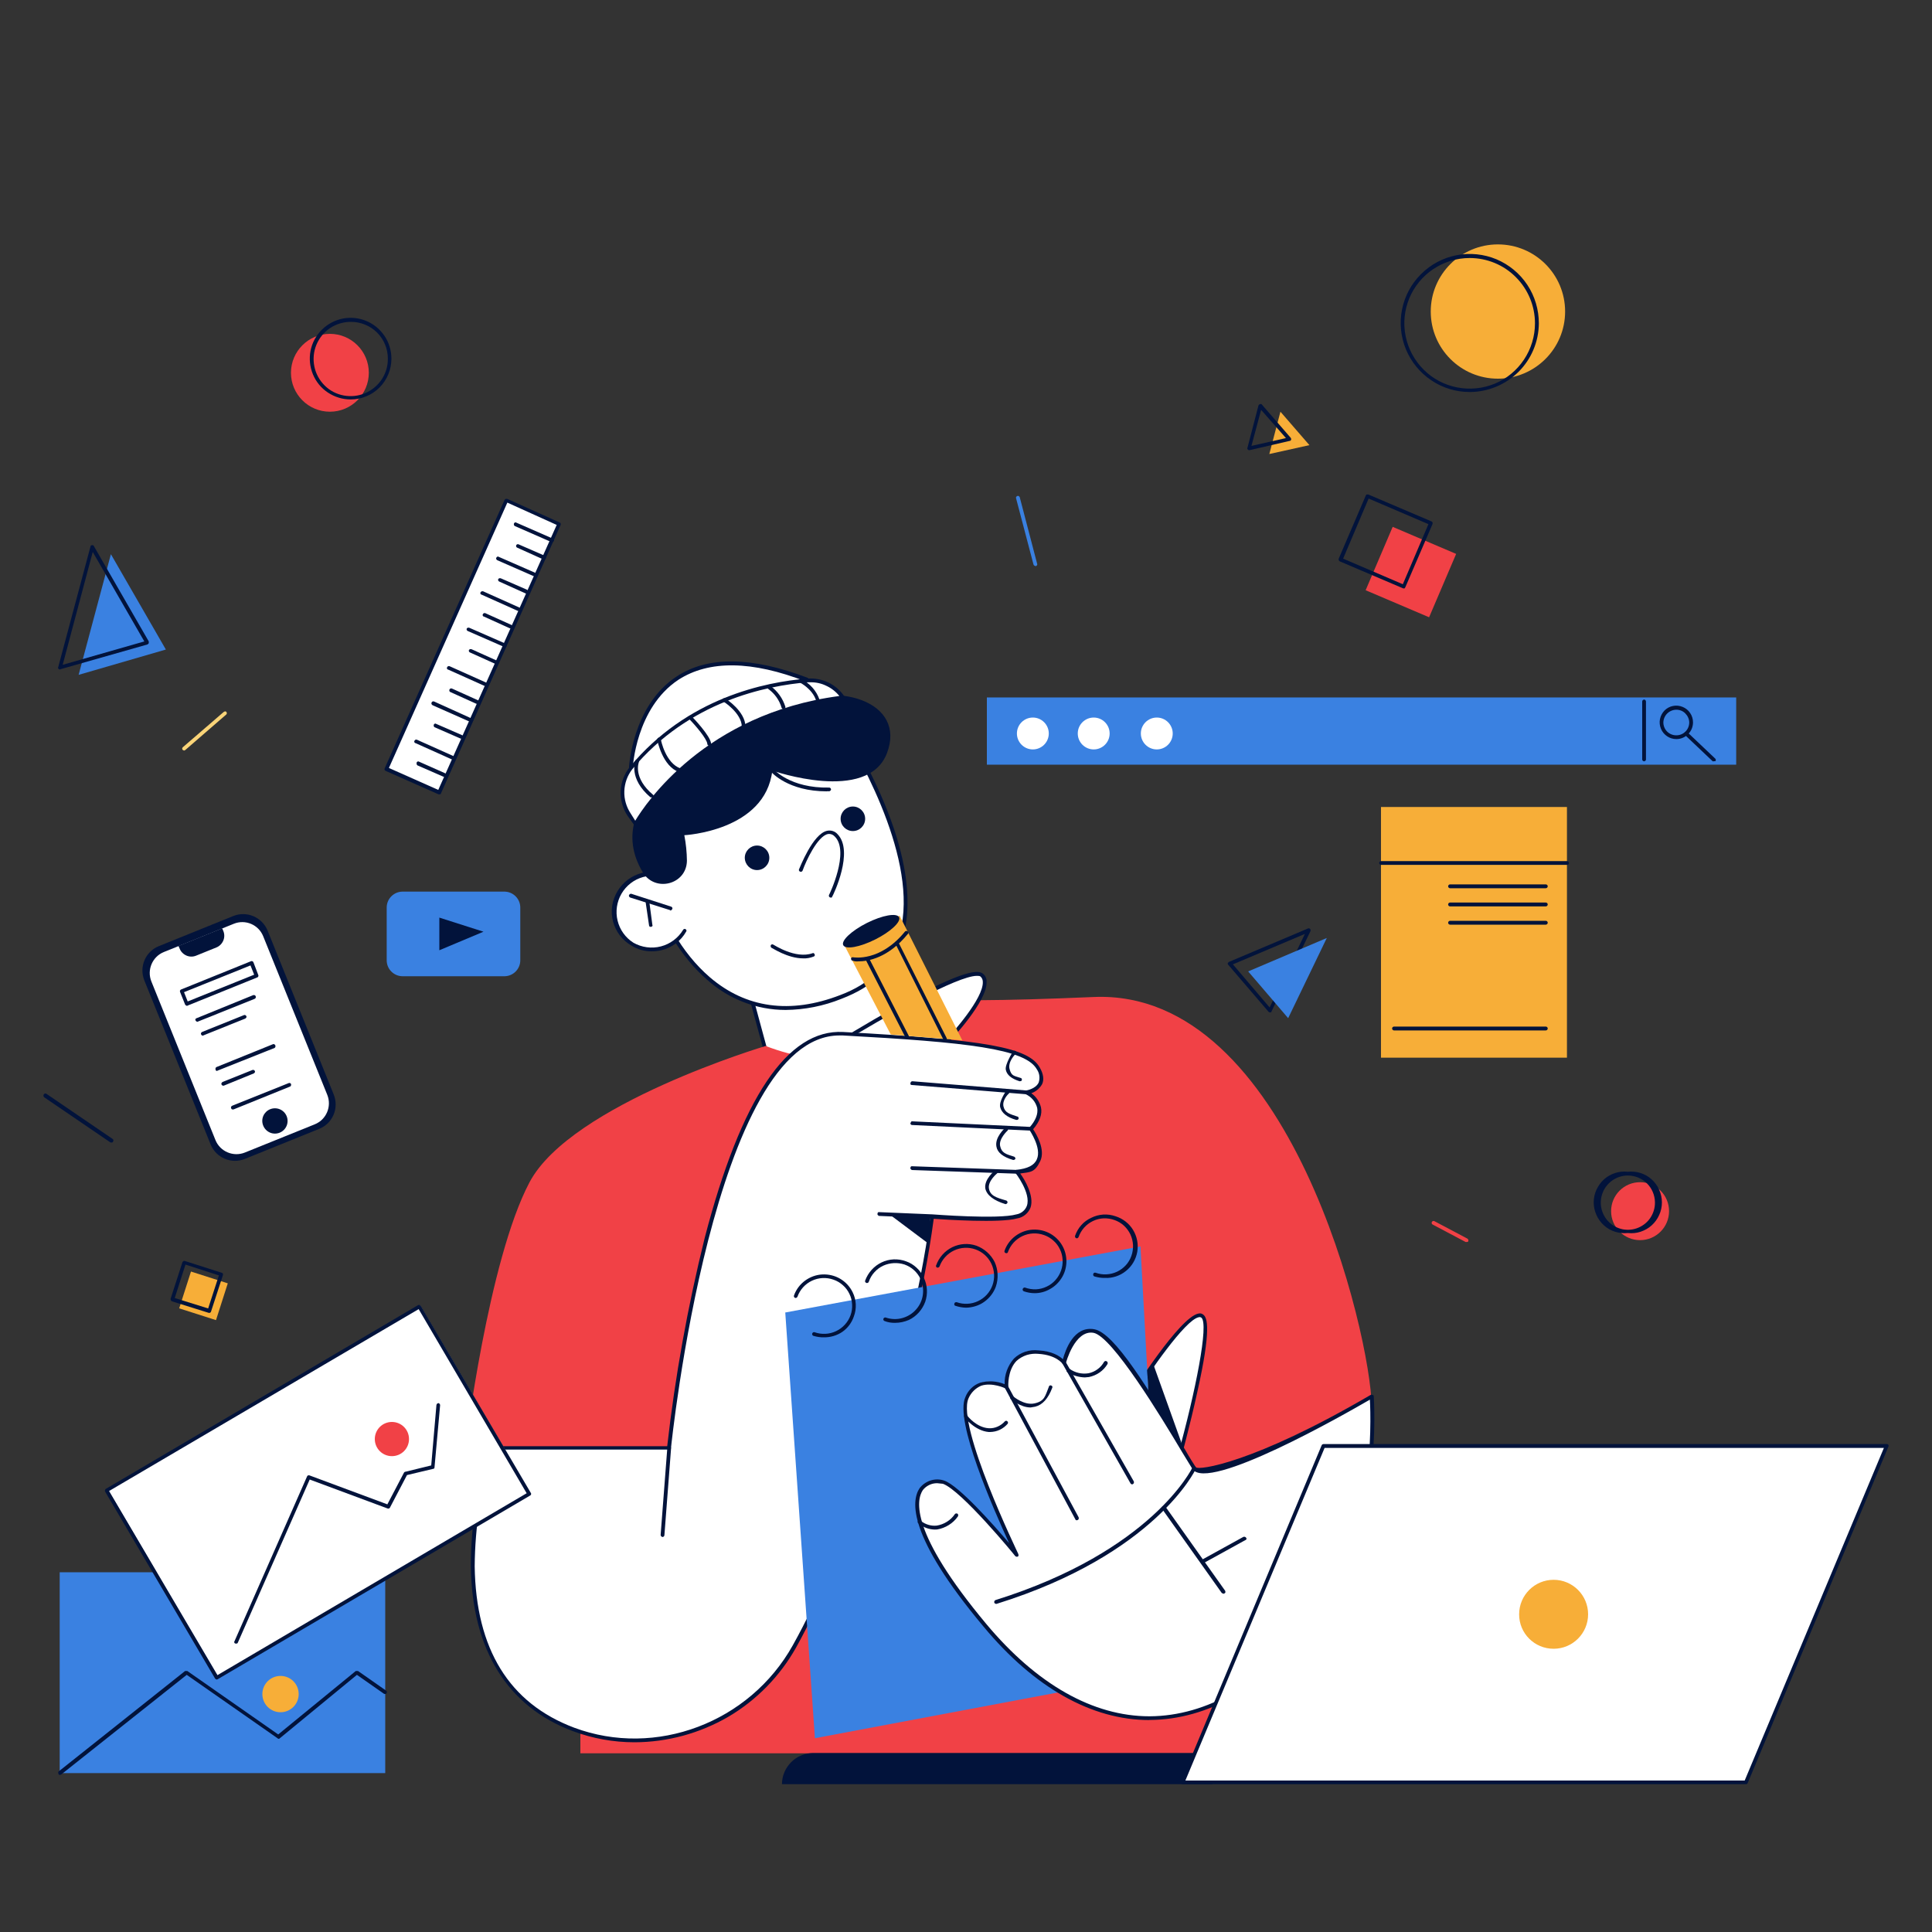 <?xml version="1.0" encoding="utf-8"?>
<!-- Generator: Adobe Illustrator 26.0.2, SVG Export Plug-In . SVG Version: 6.00 Build 0)  -->
<svg version="1.1" id="Layer_1" xmlns="http://www.w3.org/2000/svg" xmlns:xlink="http://www.w3.org/1999/xlink" x="0px" y="0px"
	 viewBox="0 0 2000 2000" style="enable-background:new 0 0 2000 2000;" xml:space="preserve">
<rect x="0" y="0" width="2000" height="2000" fill="#333333" stroke="none"/>
<style type="text/css">
	.yellow {fill:#F7AE38;}
  .brightYellow {fill: #FFDD1D;}
	.st1{fill:#02133B;}
	.st2{fill:#FAD478;}
	.st3{fill:#F14146;}
	.st4{fill:#FFFFFF;}
	.st5{fill:#3A81E1;}

  .invisible {
    opacity: 0;
  }

  .pulse-bright {
    animation: yellowFillPulse 4s infinite;
    animation-timing-function: ease-in-out;
  }

  @keyframes yellowFillPulse {
    0% { fill: #F7AE38; }
    50% { fill: #FFDD1D; }
    100% { fill: #F7AE38; }
  }

</style>

<!-- <g id="lightbulb">
  <path class="yellow pulse-bright" d="M925.9,364.3c0,21.4-5.9,42.4-17,60.7c-11.1,18.3-27,33.2-46,43.1l-11.5,112.2h-85.7l-7.7-111
    c-18.6-9.2-34.4-23.1-45.8-40.5c-11.4-17.3-17.9-37.4-19-58.1c-1-20.7,3.5-41.3,13.1-59.7c9.6-18.4,23.9-33.9,41.5-44.9
    c17.6-11,37.8-17.1,58.5-17.6c20.7-0.6,41.2,4.4,59.4,14.4c18.2,10,33.3,24.7,43.9,42.5S925.8,343.6,925.9,364.3z"/>
  <path class="st1" d="M857.9,521.1h-96.4c-0.5,0-1-0.2-1.4-0.6c-0.4-0.4-0.6-0.8-0.6-1.4c0-0.5,0.2-1,0.6-1.4
    c0.4-0.4,0.8-0.6,1.4-0.6h96.4c0.5,0,1,0.2,1.4,0.6c0.4,0.4,0.6,0.8,0.6,1.4c-0.1,0.5-0.3,0.9-0.6,1.3
    C858.8,520.8,858.4,521,857.9,521.1z"/>
  <path class="st1" d="M852.9,552.2h-87.6c-0.5,0-1-0.2-1.4-0.6c-0.4-0.4-0.6-0.8-0.6-1.4c0-0.5,0.2-1,0.6-1.4
    c0.4-0.4,0.8-0.6,1.4-0.6h87.6c0.5,0,1,0.2,1.4,0.6c0.4,0.4,0.6,0.8,0.6,1.4c0,0.5-0.2,1-0.6,1.4C853.9,552,853.4,552.2,852.9,552.2
    z"/>
  <path class="st1" d="M837.9,521.1c-0.5-0.1-1-0.4-1.4-0.8c-0.4-0.4-0.5-1-0.5-1.5l2.7-140.2l-53.8-1.2v141.8
    c-0.1,0.5-0.3,0.9-0.6,1.3c-0.3,0.3-0.8,0.6-1.3,0.6c-0.5,0-1-0.2-1.4-0.6c-0.4-0.4-0.6-0.8-0.6-1.4V377.4h-17.3
    c-4-0.7-7.6-2.7-10.2-5.8c-2.6-3.1-4-7-4-11.1c0-4,1.5-7.9,4.2-11c2.7-3,6.3-5,10.3-5.6h3.8c2.2,0,4.4,0.4,6.5,1.3
    c2.1,0.9,3.9,2.1,5.5,3.7c1.6,1.6,2.8,3.4,3.7,5.5c0.8,2.1,1.3,4.2,1.3,6.5v13.1l53.8,1.2v-14.6c0-4.4,1.7-8.6,4.8-11.7
    c3.1-3.1,7.3-4.8,11.7-4.8c2.2,0,4.4,0.4,6.5,1.3c2.1,0.9,3.9,2.1,5.5,3.7c1.6,1.6,2.8,3.4,3.7,5.5c0.9,2.1,1.3,4.2,1.3,6.5v1.9
    c-0.2,4.4-1.9,8.7-5,11.9c-3.4,3-7.8,4.7-12.3,4.6h-12.7l-2.7,140.6c-0.2,0.3-0.4,0.5-0.6,0.7C838.5,520.9,838.2,521,837.9,521.1z
    M842.5,374.7h13.1c3.4,0,6.7-1.2,9.2-3.5c2.4-2.5,3.7-5.8,3.8-9.2v-1.5c0-3.5-1.4-6.8-3.8-9.2c-2.4-2.5-5.8-3.8-9.2-3.8
    c-3.4,0-6.6,1.3-9,3.7c-2.4,2.4-3.7,5.6-3.7,9L842.5,374.7z M764.1,347.4c-1.7,0-3.4,0.3-5,1c-1.6,0.7-3,1.6-4.2,2.8
    c-1.2,1.2-2.2,2.7-2.8,4.2c-0.7,1.6-1,3.3-1,5c0,3.4,1.3,6.6,3.7,9c2.4,2.4,5.6,3.7,9,3.7H781v-12.7c0-3.5-1.4-6.8-3.8-9.2
    s-5.8-3.8-9.2-3.8H764.1z"/>
  <path class="st2" d="M672.3,297.5h-0.8l-59.2-39.6c-0.2-0.2-0.4-0.3-0.5-0.6c-0.1-0.2-0.2-0.5-0.2-0.7c0-0.2,0-0.5,0-0.7
    c0.1-0.2,0.2-0.5,0.3-0.7c0.3-0.4,0.7-0.7,1.2-0.8c0.5-0.1,1-0.1,1.5,0.1l58.8,39.6c0.2,0.1,0.4,0.3,0.6,0.5
    c0.2,0.2,0.3,0.4,0.4,0.7c0.1,0.3,0.1,0.5,0.1,0.8c0,0.3-0.1,0.5-0.3,0.7C673.8,297.5,673.1,297.5,672.3,297.5z"/>
  <path class="st2" d="M739.2,237.5l-1.9-0.8l-36.9-60.3c-0.2-0.2-0.3-0.4-0.3-0.7c-0.1-0.2-0.1-0.5,0-0.7c0-0.2,0.1-0.5,0.2-0.7
    c0.1-0.2,0.3-0.4,0.5-0.6c1.2-0.4,2.3-0.4,2.7,0.8l37.3,59.9c0.4,1.2,0.4,2.3-0.8,2.7L739.2,237.5z"/>
  <path class="st2" d="M835.2,222.2c-0.5,0-1-0.2-1.4-0.6c-0.4-0.4-0.6-0.8-0.6-1.4v-65.3c0-0.5,0.2-1,0.6-1.4
    c0.4-0.4,0.8-0.6,1.4-0.6c0.5,0,1,0.2,1.4,0.6c0.4,0.4,0.6,0.8,0.6,1.4v65.3c0,0.5-0.2,1-0.6,1.4C836.2,222,835.7,222.2,835.2,222.2
    z"/>
  <path class="st2" d="M912.8,246.8h-1.2c-1.2-0.4-1.2-1.5-0.8-2.7l39.6-57.2c0.3-0.4,0.8-0.7,1.3-0.8c0.5-0.1,1,0.1,1.4,0.4
    c0.4,0.3,0.7,0.8,0.7,1.3c0.1,0.5-0.1,1-0.4,1.4L914.4,246L912.8,246.8z"/>
  <path class="st2" d="M952,316.3c-0.8,0-1.2-0.4-1.5-1.2c-0.4-0.8-0.4-1.9,0.8-2.7l69.5-38c0.8-0.8,1.9-0.4,2.7,0.8
    c0.2,0.4,0.2,0.9,0,1.3c-0.1,0.4-0.4,0.8-0.8,1l-69.5,38.4L952,316.3z"/>
  <path class="st1" d="M900.2,327.4c-0.8,0-1.2-0.4-1.5-1.2c-3.9-10-9.7-19.2-17.2-26.9c-7.5-7.7-16.4-13.9-26.3-18.1
    c-0.4-0.2-0.8-0.5-1-0.9c-0.2-0.4-0.3-0.9-0.1-1.4c0.1-0.3,0.2-0.5,0.4-0.7c0.2-0.2,0.4-0.4,0.7-0.5c0.3-0.1,0.5-0.2,0.8-0.2
    c0.3,0,0.6,0.1,0.8,0.2c10.4,4.3,19.8,10.8,27.6,18.9c7.8,8.1,13.8,17.8,17.7,28.4c0.1,0.2,0.2,0.5,0.2,0.7c0,0.3,0,0.5-0.2,0.7
    c-0.1,0.2-0.3,0.4-0.5,0.6c-0.2,0.1-0.5,0.2-0.7,0.3H900.2z"/>
</g> -->

<path class="st3" d="M1314,1382.9H600.8v432.1H1314V1382.9z"/>
<path class="st4" d="M773.4,1016.7l30.7,114.1l172.9-36.1l-64.2-129.9L773.4,1016.7z"/>
<path class="st1" d="M804.1,1132.8c-0.4,0-0.8-0.2-1.1-0.4c-0.3-0.3-0.5-0.7-0.5-1.1l-31.1-114.1c-0.1-0.5-0.1-1,0.1-1.4
	c0.2-0.4,0.6-0.8,1-0.9l139.5-51.5c0.4-0.2,0.9-0.2,1.3,0c0.4,0.1,0.8,0.4,1,0.8l64.2,129.9c0.2,0.2,0.3,0.5,0.3,0.8
	s-0.1,0.6-0.3,0.8c0,0.3-0.1,0.6-0.3,0.8c-0.2,0.2-0.5,0.3-0.8,0.3l-172.9,36.1H804.1z M775.7,1017.9l30,110.7l168.7-35l-62.6-126
	L775.7,1017.9z"/>
<path class="st4" d="M793.3,709.7c32.3,4.2,59.2,10,76.1,37.7c40.3,64.9,130.3,235.5,1.2,284.7c-161,61.1-220.2-142.2-207.1-203.6
	C675,773.1,704.2,697.4,793.3,709.7z"/>
<path class="st1" d="M813.3,1045.5c-29.9,0-58.8-11.1-81.1-31.1c-56.1-48-79.9-144.1-70.7-186.3c18.8-89.1,63.4-129.5,132.2-120.3
	c31.9,4.2,59.9,10,77.2,38.4C949.3,873,944,943,933.6,973.3c-10.4,30.4-30.7,48.4-62.6,60.7C852.6,1041.4,833.1,1045.3,813.3,1045.5
	z M775.3,710.5c-56.5,0-93.4,39.6-109.9,118.3c-7.7,35.3,10,131.8,69.5,182.9c37.3,31.9,83,38.4,134.9,18.4
	c30.7-11.5,50.7-31.1,59.9-58c24.6-72.2-35-180.6-61.9-224c-16.5-26.9-43.8-32.3-74.5-36.5L775.3,710.5z"/>
<path class="st1" d="M783.7,900.7c7,0,12.7-5.7,12.7-12.7c0-7-5.7-12.7-12.7-12.7c-7,0-12.7,5.7-12.7,12.7
	C771.1,895,776.7,900.7,783.7,900.7z"/>
<path class="st1" d="M882.9,860.3c7,0,12.7-5.7,12.7-12.7c0-7-5.7-12.7-12.7-12.7c-7,0-12.7,5.7-12.7,12.7
	C870.2,854.7,875.9,860.3,882.9,860.3z"/>
<path class="st3" d="M792.6,1082.8c0,0-201.3,59.9-244.4,141c-43,81.1-66.5,275.1-66.5,275.1s127.9,1.1,289.3-2.7
	c0,0,537.5,113.3,648.9-41.1c-0.8-71.1-83.8-431.9-287.8-423c-204,8.8-187.5-2.7-187.5-2.7S918.6,1130.8,792.6,1082.8z"/>
<path class="st4" d="M860.2,1084.3c0,0,141-88.4,156.4-74.5c15.4,13.8-35.3,67.2-35.3,67.2L860.2,1084.3z"/>
<path class="st1" d="M860.2,1086.3c-0.4,0-0.8-0.1-1.1-0.3c-0.3-0.2-0.6-0.5-0.8-0.9c-0.2-0.4-0.2-0.9,0-1.3c0.1-0.4,0.4-0.8,0.8-1
	c0.4-0.4,35.7-22.3,72.6-42.7c67.6-37.3,81.5-36.1,86.1-31.9c1.2,1,2.1,2.2,2.7,3.6c0.6,1.4,0.9,2.9,0.8,4.4
	c1.2,20-36.9,60.3-38.4,61.9c-0.2,0.2-0.4,0.4-0.7,0.6c-0.3,0.1-0.6,0.2-0.9,0.2L860.2,1086.3z M1011.2,1010.2
	c-20,0-93.7,41.1-143.7,71.9l113-6.9c4.6-5,37.7-41.5,36.9-58.8c0-1-0.2-2-0.6-3c-0.4-0.9-1-1.8-1.7-2.4
	C1014.3,1010.2,1013.1,1010.2,1011.2,1010.2z"/>
<path class="st4" d="M910.1,1256.9l54.9,2.3c-20.4,152.2-87.2,345.4-142.5,444.9c-45.3,80.7-142.2,118.7-228.6,86.1
	c-164.8-61.5-85.3-291.2-85.3-291.2h184c0,0,43.8-436.5,179.8-428.8c136,7.7,190.6,14.2,202.5,35.7c11.9,21.5-11.9,25-11.9,25
	s26.5,13.1,4.2,37.7c0,0,29.2,40.7-14.6,44.6c0,0,29.6,38,0,46.1c-19.2,5.4-87.6,0-87.6,0L910.1,1256.9z"/>
<path class="st1" d="M656.9,1803.6c-21.8,0-43.4-3.9-63.8-11.5c-68-25.4-104.5-84.5-105.7-170.6c0-41.8,6.6-83.2,19.6-122.9
	c0-0.4,0.2-0.8,0.5-1.1c0.3-0.3,0.7-0.4,1.1-0.4h182.1c8.2-72.6,21.2-144.6,38.8-215.6c37.7-144.8,85.7-216.3,143.3-213.2
	c148.3,8.1,192.1,16.1,203.6,36.9c3.8,6.5,4.6,12.7,2.3,17.3c-2.5,4.3-6.5,7.6-11.1,9.2c5,3.5,8.5,8.7,10,14.6
	c1.5,6.9-1.2,14.6-8.1,22.7c3.1,4.6,13.1,21.1,7.3,33.1c-5.8,11.9-10,11.1-20.7,12.7c4.6,6.1,14.6,23.1,10.8,35
	c-1.1,3-3,5.6-5.4,7.6c-2.4,2-5.3,3.4-8.5,3.9c-17.7,5-75.3,1.2-86.4,0.4c-20.7,155.2-88.8,347.3-142.5,443.8
	c-16.7,29.7-40.9,54.5-70.3,71.8C724.4,1794.3,691,1803.5,656.9,1803.6z M510.2,1500.8c-12.2,39.1-18.5,79.7-18.8,120.6
	c1.2,85.7,35.7,141.8,103,167.1c84.5,31.5,181.7-5.4,226.3-85.3c53.8-96,121.4-287,142.2-442.2l-53-2.3c-0.8-0.4-1.9-1.2-1.5-2.3
	c0-0.2,0-0.5,0.1-0.7c0.1-0.2,0.2-0.4,0.4-0.6c0.2-0.2,0.4-0.3,0.6-0.3c0.2-0.1,0.5,0,0.7,0l54.9,2.3c0.8,0,68.4,5.4,87.2,0
	c2.4-0.4,4.7-1.5,6.5-3c1.9-1.5,3.3-3.5,4.2-5.8c4.6-13.1-11.9-34.2-11.9-34.2c-0.3-0.6-0.4-1.3-0.4-1.9c0.1-0.3,0.3-0.6,0.6-0.8
	s0.6-0.3,0.9-0.4c11.5-1.2,18.4-4.6,21.1-10.8c5.4-11.9-7.7-30.3-7.7-30.7c-0.2-0.1-0.3-0.3-0.4-0.5s-0.1-0.4-0.1-0.6
	s0.1-0.4,0.1-0.6c0.1-0.2,0.2-0.4,0.4-0.5c6.5-7.3,9.2-14.2,8.1-20.4c-0.8-3.1-2.3-6-4.3-8.4c-2.1-2.5-4.7-4.4-7.6-5.8
	c-0.4-0.2-0.7-0.6-0.8-1s-0.1-0.9,0-1.3c0-0.4,0.2-0.8,0.4-1.1c0.3-0.3,0.7-0.5,1.1-0.5c0,0,9.6-1.5,12.7-8.1c0.8-2.3,1-4.8,0.7-7.1
	c-0.3-2.4-1.2-4.7-2.6-6.7c-11.9-21.1-71.5-28-200.9-35H869c-130.2,0-174,423-174.4,427.2c-0.1,0.4-0.3,0.8-0.7,1.1
	c-0.4,0.3-0.8,0.4-1.2,0.4H510.2z"/>
<path class="st4" d="M1172.2,1444.7c0,0,58.4-92.6,72.6-82.2c14.2,10.4-24.6,147.9-24.6,147.9L1172.2,1444.7z"/>
<path class="st1" d="M1220.2,1512.4c-0.8,0-1.1,0-1.5-0.8l-48.4-65.7c-0.2-0.3-0.3-0.6-0.3-1c0-0.3,0.1-0.7,0.3-1
	c2.3-3.4,50.7-80.3,70.3-84.1c0.9-0.2,1.8-0.3,2.6-0.1c0.9,0.2,1.7,0.6,2.4,1.2c4.2,3.1,8.5,14.6-6.1,79.9
	c-7.7,35.3-17.3,69.9-17.3,70.3c0,0.4-0.8,1.2-1.5,1.2H1220.2z M1174.5,1444.7l44.9,61.5c18.1-65.3,32.3-136,24.2-142.2
	c-0.4-0.3-0.8-0.4-1.3-0.5c-0.5-0.1-0.9,0-1.4,0.1C1226.7,1366.4,1188.7,1422.1,1174.5,1444.7z"/>
<path class="st5" d="M1204.8,1731.4l-361.2,68l-30.7-440.7l367.7-68.4L1204.8,1731.4z"/>
<path class="st4" d="M1420,1445.5c0,0,11.9,148.3-60.7,237.1c-101.8,124.1-229.4,132.2-340,0c-110.7-132.2-61.9-154.8-42.3-147.9
	c19.6,6.9,75.7,75.3,75.7,75.3s-64.9-133.3-51.5-162.9c13.5-29.6,40.7-11.1,40.7-11.1s-2.7-38,33-36.1c20,1.1,26.5,11.1,26.5,11.1
	s6.2-36.9,30.7-33c24.6,3.8,91.1,122.2,103.7,141.8C1248.6,1539.3,1420,1445.5,1420,1445.5z"/>
<path class="st1" d="M1189.8,1780.6c-59.5,0-119.1-33.4-171.7-96.8c-78.8-94.1-74.9-130.2-66.1-143.3c3-3.8,7-6.6,11.6-8
	c4.6-1.4,9.6-1.3,14.1,0.3c15,5.4,49.9,44.6,66.9,64.6c-16.1-35-56.5-126.4-45.3-151c1.3-3.5,3.4-6.6,6-9.2c2.6-2.6,5.8-4.6,9.3-5.8
	c8.4-2.4,17.3-1.8,25.4,1.5c-0.3-9.7,3.2-19.2,9.6-26.5c3.3-3.2,7.3-5.6,11.7-7.1c4.4-1.5,9-1.9,13.6-1.4
	c14.2,0.8,21.9,5.8,25.4,9.2c2.7-9.6,11.1-34.6,32.3-31.1c21.1,3.5,56.1,61.9,94.5,125.2c4.6,8.1,8.5,14.2,10.8,17.7
	c2.3,3.4,58.8-3.5,181-74.9c0.3-0.2,0.6-0.2,1-0.2c0.3,0,0.7,0.1,1,0.2c0.8,0,1.2,0.8,1.2,1.5s11.1,150.2-61.1,238.2
	c-51.9,63-110.6,96.4-170.6,96.8H1189.8z M970.1,1535.4c-2.9,0-5.7,0.6-8.3,1.9c-2.6,1.3-4.9,3.1-6.6,5.4
	c-6.5,10-13.8,43,65.7,138.3c52.3,62.6,110.6,95.7,169,95.7h0.4c58.8-0.4,116.4-33.4,167.5-95.7c65.7-79.5,61.5-210.6,60.3-232.1
	c-26.5,15.4-167.9,96.1-183.7,71.8l-10.8-17.7c-21.5-36.1-72.6-120.3-91.8-123.3c-19.2-3.1-28.4,31.1-28.4,31.5
	c0,0.4-0.8,1.2-1.5,1.5l-1.9-0.8c0,0-6.1-9.2-25-10.4c-4.1-0.4-8.2,0-12.1,1.2c-3.9,1.3-7.5,3.3-10.6,6.1c-9.6,10-8.5,26.5-8.5,26.9
	c0,0.3-0.2,0.7-0.4,0.9c-0.2,0.3-0.5,0.5-0.8,0.6h-1.9c0,0-13.5-6.5-25-2.7c-5.9,2.5-10.6,7.2-13.1,13.1
	c-12.7,28.4,51.1,159.8,51.5,161c0.4,1.2,0.4,2.3-0.4,2.7c-0.4,0.2-0.9,0.3-1.4,0.2c-0.5-0.1-0.9-0.3-1.3-0.6
	c-0.4-0.8-55.7-68-74.9-74.9L970.1,1535.4z"/>
<path class="st1" d="M1063.1,1132.8h-0.4l-118.7-9.6c-1.2,0-1.9-0.8-1.5-1.9c0-0.5,0.2-1,0.6-1.4c0.4-0.4,0.8-0.6,1.4-0.6l118.7,9.6
	c0.5,0,1,0.2,1.4,0.6s0.6,0.8,0.6,1.4C1064.6,1132,1063.8,1132.8,1063.1,1132.8z"/>
<path class="st1" d="M1067.3,1170.4h-0.4l-122.9-5.8c-0.8,0-1.9-1.2-1.5-1.9c0.4-0.8,0.8-2.3,1.9-1.9l123,5.8c0.5,0.1,1,0.4,1.4,0.8
	c0.3,0.4,0.5,0.9,0.5,1.5C1069.2,1169.6,1068.1,1170.4,1067.3,1170.4z"/>
<path class="st1" d="M1052.7,1215l-108.7-3.8c-0.8-0.4-1.9-1.2-1.5-2.3c0-0.2,0-0.5,0.1-0.7c0.1-0.2,0.2-0.4,0.4-0.6
	c0.2-0.1,0.4-0.2,0.6-0.3c0.2-0.1,0.5,0,0.7,0l108.4,3.8c0.5,0,1,0.2,1.4,0.6c0.4,0.4,0.6,0.9,0.6,1.4c0,0.5-0.2,1-0.6,1.4
	C1053.7,1214.8,1053.2,1215,1052.7,1215z"/>
<path class="st1" d="M852.9,1384.4c-3.6,0.1-7.3-0.5-10.8-1.5c-0.3-0.1-0.5-0.2-0.7-0.4c-0.2-0.2-0.4-0.4-0.5-0.7
	c-0.1-0.2-0.2-0.5-0.2-0.8c0-0.3,0.1-0.6,0.2-0.8c0.4-0.8,1.5-1.5,2.3-1.1c7.3,2.6,15.3,2.2,22.3-1.1c7-3.3,12.4-9.3,15-16.5
	c1.3-3.6,1.8-7.4,1.6-11.2c-0.2-3.8-1.1-7.5-2.8-10.9c-1.6-3.4-3.9-6.5-6.8-9c-2.8-2.5-6.1-4.5-9.7-5.7c-7.3-2.6-15.3-2.2-22.3,1.1
	c-7,3.3-12.4,9.3-15,16.6c-0.4,0.8-1.5,1.5-2.3,1.2c-0.3-0.1-0.5-0.2-0.7-0.4c-0.2-0.2-0.4-0.4-0.5-0.7c-0.1-0.3-0.2-0.5-0.2-0.8
	c0-0.3,0.1-0.6,0.2-0.8c2.2-6.1,6.2-11.4,11.4-15.2c5.2-3.8,11.4-6.1,17.9-6.4c6.5-0.3,12.9,1.2,18.5,4.5c5.6,3.3,10.1,8.2,12.9,14
	c1.9,3.9,3,8.1,3.2,12.4c0.2,4.3-0.5,8.6-2,12.6c-2.2,6.5-6.4,12.1-12,16C866.4,1382.5,859.7,1384.5,852.9,1384.4z"/>
<path class="st1" d="M926.7,1369.4c-3.8,0.1-7.6-0.5-11.1-1.9c-0.4-0.2-0.8-0.5-1-0.9c-0.2-0.4-0.3-0.9-0.1-1.4
	c0.1-0.3,0.2-0.5,0.4-0.7c0.2-0.2,0.4-0.4,0.7-0.5c0.3-0.1,0.5-0.2,0.8-0.2c0.3,0,0.6,0.1,0.8,0.2c5.4,1.8,11.2,2,16.7,0.5
	c5.5-1.5,10.5-4.5,14.3-8.8c3.8-4.2,6.3-9.5,7.1-15.1c0.8-5.6,0-11.4-2.4-16.6c-1.6-3.5-3.9-6.6-6.8-9.2c-2.8-2.6-6.2-4.5-9.8-5.8
	c-7.2-2.3-15-1.9-21.9,1.2c-3.5,1.6-6.6,3.9-9.2,6.8c-2.6,2.8-4.6,6.2-5.8,9.8c-0.1,0.3-0.2,0.5-0.4,0.7c-0.2,0.2-0.4,0.4-0.7,0.5
	c-0.3,0.1-0.5,0.2-0.8,0.2s-0.6-0.1-0.8-0.2c-0.4-0.2-0.8-0.5-1-0.9c-0.2-0.4-0.3-0.9-0.1-1.4c3-8.2,9-15,16.9-18.8
	c3.9-1.9,8.2-3,12.6-3.2c4.4-0.2,8.7,0.5,12.8,2c4.1,1.4,7.8,3.7,10.9,6.6c3.2,2.9,5.7,6.4,7.5,10.3c3.8,7.8,4.3,16.8,1.5,25
	c-3,8.2-9,15-16.9,18.8C936.4,1368.3,931.6,1369.4,926.7,1369.4z"/>
<path class="st1" d="M1000,1353.7c-3.7-0.1-7.3-0.7-10.8-1.9c-0.3,0-0.5-0.1-0.7-0.3c-0.2-0.1-0.4-0.3-0.5-0.6
	c-0.1-0.2-0.2-0.5-0.2-0.7c0-0.2,0.1-0.5,0.2-0.7c0-1.2,1.2-1.5,2.3-1.5c7.2,2.6,15.2,2.2,22.2-1.1c7-3.3,12.3-9.2,14.9-16.4
	c2.6-7.2,2.2-15.2-1.1-22.2c-3.3-7-9.2-12.3-16.4-14.9c-7.3-2.6-15.3-2.2-22.3,1.1c-7,3.3-12.4,9.3-15,16.5
	c-0.4,0.8-1.5,1.5-2.3,1.2c-0.3,0-0.5-0.1-0.7-0.3c-0.2-0.2-0.4-0.3-0.5-0.6c-0.1-0.2-0.2-0.5-0.2-0.7c0-0.3,0.1-0.5,0.2-0.7
	c2.9-8.2,8.9-15,16.7-18.8c7.8-3.8,16.9-4.4,25.1-1.5c8.2,3.1,14.9,9.1,18.8,16.9c3.6,8,4,17.1,1.2,25.4
	c-2.3,6.4-6.6,11.9-12.1,15.8C1013.5,1351.5,1006.8,1353.6,1000,1353.7z"/>
<path class="st1" d="M1071.1,1338.7c-3.8,0-7.6-0.7-11.1-1.9c-0.3-0.1-0.5-0.2-0.7-0.4c-0.2-0.2-0.4-0.4-0.5-0.7
	c-0.1-0.3-0.2-0.5-0.2-0.8c0-0.3,0.1-0.6,0.2-0.8c0.4-0.8,1.5-1.5,2.3-1.2c3.6,1.3,7.4,1.9,11.3,1.8c3.8-0.2,7.6-1.1,11.1-2.8
	c3.5-1.6,6.6-4,9.1-6.8c2.6-2.9,4.5-6.2,5.8-9.8c1.3-3.6,1.8-7.4,1.6-11.2c-0.2-3.8-1.1-7.5-2.8-10.9c-1.6-3.4-3.9-6.5-6.8-9
	c-2.8-2.5-6.1-4.5-9.7-5.7c-7.3-2.6-15.3-2.2-22.3,1.1c-7,3.3-12.4,9.3-15,16.5c0,0.8-1.2,1.5-2.3,1.1c-0.3-0.1-0.5-0.2-0.7-0.4
	c-0.2-0.2-0.4-0.4-0.5-0.7c-0.1-0.2-0.2-0.5-0.1-0.8c0-0.3,0.1-0.6,0.2-0.8c2.2-6.1,6.2-11.4,11.4-15.2c5.2-3.8,11.4-6.1,17.9-6.4
	c6.5-0.3,12.9,1.2,18.5,4.5c5.6,3.3,10.1,8.2,12.9,14c2.4,5,3.5,10.6,3.2,16.1c-0.3,5.5-2,10.9-5,15.6c-3,4.7-7,8.6-11.9,11.3
	C1082.2,1337.2,1076.7,1338.7,1071.1,1338.7z"/>
<path class="st1" d="M1143.8,1322.9c-3.7,0.1-7.3-0.5-10.8-1.5c-0.3-0.1-0.5-0.2-0.7-0.4c-0.2-0.2-0.4-0.4-0.5-0.7s-0.2-0.5-0.2-0.8
	s0.1-0.6,0.2-0.8c0-0.8,1.2-1.5,2.3-1.2c3.6,1.3,7.4,1.9,11.2,1.7c3.8-0.2,7.5-1.1,11-2.7c3.4-1.6,6.5-3.9,9.1-6.7
	c2.6-2.8,4.5-6.1,5.8-9.7c1.3-3.6,1.8-7.4,1.7-11.2c-0.2-3.8-1.1-7.5-2.7-11c-1.6-3.4-3.9-6.5-6.7-9.1c-2.8-2.6-6.1-4.5-9.7-5.8
	c-3.6-1.3-7.4-1.9-11.3-1.8c-3.8,0.2-7.6,1.1-11.1,2.8s-6.6,4-9.1,6.8c-2.6,2.9-4.5,6.2-5.8,9.9c-0.4,0.8-1.5,1.5-2.3,1.1
	c-0.3-0.1-0.5-0.2-0.7-0.4c-0.2-0.2-0.4-0.4-0.5-0.7c-0.1-0.3-0.2-0.5-0.2-0.8c0-0.3,0.1-0.5,0.2-0.8c1.4-4,3.5-7.7,6.4-10.9
	c2.8-3.2,6.3-5.7,10.2-7.5c3.9-2,8.2-3.1,12.5-3.4c4.4-0.3,8.7,0.4,12.8,1.8c7.5,2.4,14,7.4,18.1,14.2c4.1,6.8,5.6,14.8,4.3,22.6
	c-1.4,7.8-5.5,14.8-11.7,19.8C1159.4,1320.7,1151.7,1323.3,1143.8,1322.9z"/>
<path class="st1" d="M1114.6,1573.8c-0.8,0-1.2-0.4-1.5-1.2l-73-136c-0.2-0.4-0.2-0.9,0-1.3s0.4-0.8,0.8-1c0.2-0.2,0.4-0.4,0.7-0.5
	c0.3-0.1,0.6-0.1,0.9,0s0.5,0.2,0.7,0.5c0.2,0.2,0.3,0.5,0.4,0.8l73,135.6c0.2,0.5,0.2,1,0.1,1.5s-0.4,0.9-0.8,1.2L1114.6,1573.8z"
	/>
<path class="st1" d="M1172.2,1536.6c-0.4,0-0.8-0.1-1.2-0.3c-0.3-0.2-0.6-0.5-0.8-0.9l-70.3-123.7c-0.8-0.8-0.4-1.9,0.8-2.3
	c1.2-0.4,1.9-0.4,2.7,0.8l70.3,123.3c0.2,0.5,0.2,1,0.1,1.5c-0.1,0.5-0.4,0.9-0.8,1.2L1172.2,1536.6z"/>
<path class="st1" d="M1031.2,1660.3c-0.4,0-0.8-0.1-1.1-0.3c-0.3-0.2-0.6-0.5-0.8-0.9c-0.2-0.5-0.1-1.1,0.1-1.6
	c0.2-0.5,0.6-0.9,1.1-1.1c162.1-50.7,203.6-136.4,204-137.5c0.2-0.4,0.6-0.7,1-0.8c0.4-0.1,0.9-0.1,1.3,0c0.2,0,0.5,0.1,0.7,0.3
	c0.2,0.1,0.4,0.3,0.5,0.6c0.1,0.2,0.2,0.5,0.2,0.7c0,0.2-0.1,0.5-0.2,0.7c-0.4,1.2-42.3,88.8-206.3,139.9H1031.2z"/>
<path class="st1" d="M1266.7,1649.9l-1.9-0.8l-61.9-87.2c-0.1-0.2-0.2-0.5-0.3-0.7c0-0.3,0-0.5,0.1-0.8c0.1-0.2,0.2-0.5,0.4-0.7
	c0.2-0.2,0.4-0.4,0.6-0.5c0.4-0.2,0.9-0.3,1.4-0.2c0.5,0.1,0.9,0.3,1.3,0.6l61.9,87.2c0.4,1.2,0.4,2.3-0.8,2.7
	C1266.3,1649.9,1267.1,1649.9,1266.7,1649.9z"/>
<path class="st1" d="M1245.9,1618c-0.8,0-1.1-0.4-1.5-1.2c-0.4-0.8-0.4-1.9,0.8-2.7l41.9-23.1c0.5-0.2,1-0.2,1.5-0.1
	c0.5,0.1,0.9,0.4,1.2,0.8c0.2,0.2,0.4,0.4,0.5,0.7c0.1,0.3,0.1,0.6,0,0.9c-0.1,0.3-0.2,0.5-0.5,0.7c-0.2,0.2-0.5,0.3-0.8,0.4
	l-41.9,23.1L1245.9,1618z"/>
<path class="st1" d="M842.1,1814.7h413v32.3H809.5c0-4.3,0.8-8.5,2.5-12.4c1.6-3.9,4.1-7.5,7.1-10.5c3-3,6.6-5.4,10.6-7
	C833.6,1815.5,837.9,1814.7,842.1,1814.7z"/>
<path class="st4" d="M1807.3,1845.1h-583.2l146-348.1h583.2L1807.3,1845.1z"/>
<path class="st1" d="M1807.3,1847h-583.2l-1.5-0.8c-0.2-0.3-0.2-0.6-0.2-1c0-0.3,0.1-0.7,0.2-1l145.6-348.1c0.2-0.4,0.4-0.7,0.8-0.9
	c0.3-0.2,0.7-0.3,1.1-0.3h583.2c0.3,0,0.6,0,0.9,0.2c0.3,0.1,0.5,0.4,0.6,0.6c0.2,0.3,0.3,0.6,0.3,1c0,0.3-0.1,0.7-0.3,1
	l-145.6,348.1c-0.2,0.4-0.4,0.7-0.8,0.9C1808.1,1847,1807.7,1847.1,1807.3,1847z M1227.1,1843.2h579l144.1-344.3h-579L1227.1,1843.2
	z"/>
<path class="st4" d="M674.6,983.3c21.9,0,39.6-17.7,39.6-39.6c0-21.9-17.7-39.6-39.6-39.6c-21.9,0-39.6,17.7-39.6,39.6
	C635,965.6,652.8,983.3,674.6,983.3z"/>
<path class="st1" d="M694.2,942.6c-0.1,0-0.2,0-0.3-0.1c-0.1-0.1-0.1-0.2-0.1-0.3l-41.5-13.1c-0.8-0.4-1.5-1.5-1.2-2.3
	c0.2-0.5,0.5-0.9,0.9-1.2c0.4-0.3,0.9-0.4,1.4-0.4l41.5,13.4c0.4,0.2,0.8,0.5,1,0.9c0.2,0.4,0.3,0.9,0.1,1.4c-0.2,0.4-0.4,0.7-0.8,1
	C695,942.3,694.6,942.5,694.2,942.6z"/>
<path class="st1" d="M673.5,959.5c-0.4,0-0.8-0.2-1.1-0.4c-0.3-0.3-0.5-0.7-0.5-1.1l-3.5-23.8c0-0.5,0.2-1,0.4-1.4
	c0.3-0.4,0.6-0.7,1.1-0.9c0.6,0,1.1,0.2,1.5,0.5c0.4,0.4,0.7,0.8,0.8,1.4l3.1,23.4c0.1,0.2,0.2,0.5,0.2,0.8c0,0.3-0.1,0.6-0.3,0.8
	c-0.2,0.2-0.4,0.4-0.7,0.5c-0.3,0.1-0.6,0.2-0.8,0.1H673.5z"/>
<path class="st1" d="M685.8,1591.1c-0.5-0.1-1-0.4-1.4-0.8c-0.4-0.4-0.5-1-0.5-1.5l6.9-89.9c0-0.5,0.2-1,0.6-1.4
	c0.4-0.4,0.8-0.6,1.4-0.6c0.5,0.1,1,0.4,1.4,0.8c0.4,0.4,0.5,1,0.5,1.5l-6.9,89.9c0,0.5-0.2,1-0.6,1.4
	C686.8,1590.9,686.3,1591.1,685.8,1591.1z"/>
<path class="st1" d="M920.9,1257.2l40,30l2.3-26.9L920.9,1257.2z"/>
<path class="st1" d="M1194.1,1412.8l30,83.8l-35.4-56.1l-1.1-22.3L1194.1,1412.8z"/>
<path class="st1" d="M711.1,891.1c-0.1-8.9-1-17.8-2.7-26.5c0,0,83.8-4.2,91.1-66.9c0,0,98.7,34.6,118.7-18.1
	c20-52.6-49.6-77.6-118.7-46.9S619.7,826.9,665.4,903C678.1,924.1,710.7,915.7,711.1,891.1z"/>
<path class="st4" d="M653.1,795.4c0,0,6.5-159.8,182.1-91.8L653.1,795.4z"/>
<path class="st1" d="M653.1,797.3c-0.5,0-1-0.2-1.4-0.6c-0.4-0.4-0.6-0.8-0.6-1.4c0-0.8,3.1-64.5,49.2-94.9
	c32.3-21.5,78-20.7,135.6,1.2c0.3,0.1,0.5,0.3,0.7,0.4c0.2,0.2,0.3,0.4,0.5,0.7c0.1,0.2,0.2,0.5,0.2,0.8c0,0.3,0,0.5-0.1,0.8
	c-0.1,0.3-0.2,0.5-0.4,0.7c-0.2,0.2-0.4,0.3-0.7,0.5s-0.5,0.2-0.8,0.2c-0.3,0-0.5,0-0.8-0.1c-56.1-21.9-100.7-22.3-132.2-1.9
	c-44.2,29.2-47.3,91.1-47.3,91.8c0,0.5-0.2,1-0.6,1.4C654.1,797.1,653.6,797.3,653.1,797.3z"/>
<path class="st4" d="M651.6,843.4l6.5,9.6c0,0,58.8-111.8,214.4-131c-4-6-9.5-10.8-16-13.9c-6.5-3.1-13.7-4.4-20.9-3.8
	c-40.3,3.1-122.9,18.8-182.5,90.7c-5.5,6.8-8.6,15.2-8.8,24C644,827.7,646.5,836.3,651.6,843.4z"/>
<path class="st1" d="M658.1,855l-1.5-0.8l-6.9-9.6c-5.1-7.6-7.6-16.6-7.2-25.7c0.4-9.1,3.8-17.9,9.5-25
	c59.2-71.5,140.2-88,183.7-91.4c7.5-0.6,15,0.8,21.7,4c6.8,3.2,12.5,8.2,16.7,14.4c0.3,0.2,0.5,0.5,0.5,0.9c0.1,0.3,0,0.7-0.2,1
	l-1.5,1.2C720,742.8,660.4,852.7,659.6,853.8C658.9,855,658.9,855,658.1,855z M839.1,706.3H836c-42.6,3.5-123,19.6-181.4,89.9
	c-5.1,6.5-8,14.5-8.3,22.8c-0.3,8.3,2.1,16.4,6.7,23.3l4.6,7.3c10.4-17.3,72.2-110.7,211.3-129.1c-3.6-4.5-8.2-8.1-13.4-10.5
	C850.5,707.5,844.8,706.2,839.1,706.3z"/>
<path class="st1" d="M674.6,984.8c-7.3,0.1-14.5-1.9-20.7-5.8c-4.7-2.7-8.9-6.3-12.2-10.6c-3.3-4.3-5.7-9.3-7.1-14.5
	c-1.4-5.3-1.7-10.7-0.9-16.1c0.8-5.4,2.7-10.5,5.5-15.2c5.6-9.4,14.7-16.2,25.2-18.9c10.6-2.7,21.8-1.2,31.2,4.3
	c1.2,0.4,1.2,1.5,0.8,2.7c-0.3,0.4-0.8,0.7-1.3,0.7c-0.5,0.1-1-0.1-1.4-0.4c-8.6-4.6-18.6-5.7-28-3.1s-17.4,8.8-22.3,17.2
	s-6.4,18.4-4.1,27.9c2.3,9.5,8.2,17.7,16.4,22.9c8.6,4.9,18.9,6.3,28.5,3.8c9.6-2.5,17.9-8.7,23-17.2c0.2-0.4,0.6-0.7,1-0.8
	s0.9-0.1,1.3,0c1.2,0.8,1.5,1.9,0.8,2.7c-2.7,4.8-6.3,8.9-10.7,12.2c-4.4,3.3-9.3,5.7-14.7,7C681.6,984.4,678.1,984.8,674.6,984.8z"
	/>
<path class="st1" d="M674.6,825.4h-1.2c-23.1-19.6-15.8-37.7-15.4-38.4c0.3-0.4,0.7-0.7,1.2-0.8c0.5-0.1,1-0.1,1.5,0.1
	c0.4,0.2,0.7,0.6,0.8,1s0.1,0.9,0,1.3c-0.4,0.8-6.5,16.5,14.6,34.2c0.8,0.4,0.8,1.5,0,2.7H674.6z"/>
<path class="st1" d="M703.8,799.3H703c-17.3-6.1-22.3-32.3-22.7-33.4c0-0.5,0.2-1,0.4-1.4s0.6-0.7,1.1-0.9c1.2,0,2.3,0.4,2.3,1.5
	c0,1.2,5,25,20.4,30.4c0.5,0.2,0.8,0.6,1.1,1.1c0.2,0.5,0.2,1,0.1,1.6c-0.2,0.4-0.4,0.7-0.8,0.9
	C704.6,799.2,704.2,799.3,703.8,799.3z"/>
<path class="st1" d="M734.2,772c-0.5,0-1-0.2-1.4-0.6c-0.4-0.4-0.6-0.8-0.6-1.4c-0.4-5-11.9-18.8-19.2-26.1
	c-0.3-0.4-0.4-0.8-0.4-1.3c0-0.5,0.2-0.9,0.6-1.2c0.3-0.3,0.8-0.5,1.2-0.6c0.5,0,0.9,0.1,1.3,0.4c1.9,1.9,19.6,20.4,20.4,28.4
	c0,0.4-0.1,0.9-0.4,1.2c-0.3,0.4-0.7,0.6-1.1,0.7L734.2,772z"/>
<path class="st1" d="M769.9,753.9c-0.5,0-1-0.2-1.4-0.6c-0.4-0.4-0.6-0.8-0.6-1.4c-0.4-13.8-18.8-25.7-19.2-25.7
	c-0.2-0.2-0.4-0.3-0.5-0.6c-0.1-0.2-0.2-0.5-0.2-0.7s0-0.5,0-0.7c0.1-0.2,0.2-0.5,0.3-0.7c0.3-0.4,0.8-0.7,1.3-0.7
	c0.5-0.1,1,0.1,1.4,0.4c0.8,0.4,20.4,13.1,20.7,28.8c0,0.5-0.2,1-0.6,1.4C770.9,753.7,770.4,753.9,769.9,753.9z"/>
<path class="st1" d="M811,733.9c-0.4,0-0.8-0.1-1.1-0.3c-0.3-0.2-0.6-0.5-0.8-0.9c-2.2-7.7-7-14.5-13.4-19.2
	c-0.2-0.1-0.4-0.3-0.6-0.5c-0.2-0.2-0.3-0.4-0.4-0.7s-0.1-0.5-0.1-0.8c0-0.3,0.1-0.5,0.3-0.7c0.3-0.4,0.7-0.7,1.2-0.8
	c0.5-0.1,1-0.1,1.5,0.1c7.3,5.3,12.7,12.9,15.4,21.5c0.4,1.2-0.4,1.9-1.5,2.3H811z"/>
<path class="st1" d="M846.7,726.6c-0.4-0.1-0.8-0.3-1.1-0.5c-0.3-0.3-0.6-0.6-0.8-1c-3.8-11.9-16.5-18.4-16.5-18.4
	c-0.3,0-0.6-0.2-0.8-0.4c-0.2-0.2-0.4-0.4-0.5-0.7c-0.1-0.3-0.1-0.6,0-0.9c0.1-0.3,0.2-0.5,0.5-0.7c0.2-0.4,0.6-0.7,1-0.8
	c0.4-0.1,0.9-0.1,1.3,0c8.6,4.3,15.2,11.7,18.4,20.7c0.1,0.2,0.2,0.5,0.2,0.8c0,0.3,0,0.6-0.2,0.8c-0.1,0.3-0.3,0.5-0.5,0.7
	c-0.2,0.2-0.5,0.3-0.7,0.4H846.7z"/>
<path class="st1" d="M856,819.2c-40.3,0-57.2-19.6-58-20.4c-0.2-0.4-0.3-0.9-0.2-1.4c0.1-0.5,0.3-0.9,0.6-1.3
	c0.2-0.2,0.4-0.4,0.6-0.5c0.3-0.1,0.5-0.1,0.8-0.1c0.3,0,0.5,0.2,0.8,0.3c0.2,0.2,0.4,0.4,0.5,0.7c0,0,16.9,19.6,57.2,18.8
	c0.5,0,0.9,0.1,1.2,0.4c0.4,0.3,0.6,0.7,0.7,1.1c0.4,1.2-0.8,1.9-1.5,2.3H856z"/>
<path class="st1" d="M860.2,929.1h-0.8c-0.3-0.1-0.5-0.2-0.7-0.4c-0.2-0.2-0.4-0.4-0.5-0.7c-0.1-0.3-0.2-0.5-0.2-0.8
	c0-0.3,0.1-0.6,0.2-0.8c0.4-0.4,21.5-44.6,6.1-60.3c-0.9-1-2-1.8-3.3-2.3c-1.3-0.5-2.7-0.6-4-0.4c-10.8,2.3-22.7,28-26.1,37.7
	c-0.1,0.3-0.2,0.5-0.4,0.7c-0.2,0.2-0.4,0.4-0.7,0.5c-0.3,0.1-0.5,0.2-0.8,0.2c-0.3,0-0.6-0.1-0.8-0.2c-0.4-0.2-0.8-0.5-1-0.9
	c-0.2-0.4-0.3-0.9-0.1-1.4c0.8-1.5,14.2-36.9,29.2-40c1.9-0.4,4-0.3,5.8,0.3c1.9,0.6,3.6,1.7,4.9,3.2c17.3,17.7-4.2,62.6-5.4,64.5
	C860.6,929.9,861,929.1,860.2,929.1z"/>
<path class="st1" d="M831.4,992.1c-16.1,0-31.9-10.8-33-11.1c-0.3-0.4-0.6-0.8-0.6-1.3c-0.1-0.5,0-1,0.2-1.4
	c0.3-0.4,0.8-0.7,1.3-0.7c0.5-0.1,1,0.1,1.4,0.4c0.4,0,22.7,15,40.3,8.8c0.2-0.1,0.5-0.2,0.7-0.2c0.3,0,0.5,0,0.7,0.2
	c0.2,0.1,0.4,0.3,0.6,0.5c0.1,0.2,0.2,0.5,0.3,0.7c0.1,0.2,0.2,0.5,0.2,0.7c0,0.3,0,0.5-0.2,0.7c-0.1,0.2-0.3,0.4-0.5,0.6
	c-0.2,0.1-0.5,0.2-0.7,0.3C838.7,991.6,835.1,992.3,831.4,992.1z"/>
<path class="yellow" d="M922.1,1070.9l-48.8-93.8l58-29.2l64.9,129.1L922.1,1070.9z"/>
<path class="st1" d="M906.1,972.5c15.9-8,26.9-18.3,24.6-23c-2.4-4.7-17.2-2.1-33.2,5.9c-15.9,8-26.9,18.3-24.6,23
	C875.3,983.2,890.1,980.5,906.1,972.5z"/>
<path class="st1" d="M888.6,995.2c-2.1,0.2-4.2,0-6.1-0.8c-1.2,0-1.5-1.2-1.5-2.3c0.2-0.4,0.5-0.8,0.9-1c0.4-0.2,0.9-0.3,1.4-0.1
	c0.4,0,27.7,5,53.4-26.5c0.3-0.4,0.8-0.7,1.3-0.8c0.5-0.1,1,0.1,1.4,0.4c0.3,0.1,0.5,0.3,0.7,0.5c0.2,0.2,0.3,0.5,0.3,0.8
	c0,0.3,0,0.6-0.1,0.8c-0.1,0.3-0.3,0.5-0.5,0.6C919.4,991.7,898.6,995.2,888.6,995.2z"/>
<path class="st1" d="M939,1075.5c-0.8,0-1.5-0.4-1.5-1.2l-41.5-81.1c-0.1-0.2-0.2-0.5-0.2-0.7c0-0.3,0-0.5,0.2-0.7
	c0.1-0.2,0.3-0.4,0.5-0.6c0.2-0.1,0.5-0.2,0.7-0.3c0.8-0.8,1.9-0.4,2.3,0.8l41.5,81.1c0.1,0.2,0.2,0.5,0.2,0.7c0,0.2,0,0.5-0.2,0.7
	c-0.1,0.2-0.3,0.4-0.5,0.6c-0.2,0.1-0.5,0.2-0.7,0.3C939.7,1075.5,939.3,1075.5,939,1075.5z"/>
<path class="st1" d="M978.5,1077.4c-0.4,0-0.8-0.1-1.1-0.3c-0.3-0.2-0.6-0.5-0.8-0.9L927,977.1c-0.8-0.8-0.4-1.9,0.8-2.7
	c0.2-0.1,0.5-0.2,0.7-0.2c0.3,0,0.5,0,0.7,0.2c0.2,0.1,0.4,0.3,0.6,0.5c0.1,0.2,0.2,0.5,0.3,0.7l49.9,99.1c0.1,0.5,0.1,1,0,1.4
	c-0.1,0.5-0.4,0.9-0.8,1.2H978.5z"/>
<path class="st1" d="M1055.8,1119.3h-0.4c-8.4-2.7-13.1-6.5-14.2-11.9s7.3-18.8,7.7-19.2c0.4-0.3,0.8-0.5,1.3-0.5s1,0.2,1.4,0.5
	c0.8,0.8,0.8,2.3,0,2.7c-0.8,0.4-8.5,8.4-6.5,15.8c1.9,7.3,4.6,6.9,11.5,9.2c0.8,0,1.5,1.2,1.2,2.3c-0.2,0.4-0.4,0.7-0.8,0.9
	C1056.6,1119.2,1056.2,1119.3,1055.8,1119.3z"/>
<path class="st1" d="M1052.7,1159.3h-0.8c-9.6-2.7-15-7.3-16.5-13.1c-1.5-5.8,5.8-16.5,6.2-16.9c0.4-0.2,0.9-0.3,1.3-0.3
	c0.5,0,0.9,0.1,1.3,0.3c0.4,0.4,0.6,1,0.6,1.5c0,0.6-0.2,1.1-0.6,1.5c-0.4,0-6.9,6.5-5.4,13.1c1.5,6.5,6.1,7.7,14.2,10.4
	c1.2,0,1.5,1.1,1.5,2.3c-0.2,0.4-0.4,0.7-0.8,0.9C1053.5,1159.2,1053.1,1159.3,1052.7,1159.3z"/>
<path class="st1" d="M1049.2,1200.8h-0.4c-10.5-3.1-16.3-7.7-17.3-13.8c-1.9-9.6,8.4-18.8,8.8-19.2c0.4-0.4,2.3-0.8,2.7,0
	c0.4,0.4,0.6,0.8,0.6,1.3c0,0.5-0.2,1-0.6,1.3c0,0-9.2,8.4-7.7,15.8c1.5,7.3,5.8,8.5,14.6,11.2c0.8,0.4,1.5,1.5,1.2,2.3
	c-0.2,0.3-0.5,0.6-0.8,0.8C1050,1200.6,1049.6,1200.7,1049.2,1200.8z"/>
<path class="st1" d="M1041.2,1246.5h-0.4c-12.3-3.8-19.2-9.2-20.8-16.1c-1.5-9.6,9.6-18.4,10-18.8c0.4-0.3,0.8-0.6,1.3-0.6
	c0.5,0,1,0.2,1.3,0.6c0.3,0.5,0.5,1,0.4,1.6c-0.1,0.6-0.3,1.1-0.8,1.5c0,0-9.6,7.7-8.5,15.4c1.2,7.7,7.3,9.6,18.1,12.7
	c0.8,0.4,1.5,1.5,1.1,2.3c-0.2,0.4-0.4,0.7-0.8,1C1042,1246.2,1041.6,1246.4,1041.2,1246.5z"/>
<path class="st1" d="M967.8,1583.4c-6.1-0.1-11.9-2.2-16.5-6.1c-0.3-0.1-0.6-0.3-0.8-0.5c-0.2-0.2-0.4-0.5-0.5-0.8
	c-0.1-0.3-0.1-0.6,0-0.9c0.1-0.3,0.2-0.6,0.4-0.8c0.2-0.2,0.5-0.4,0.8-0.5c0.3-0.1,0.6-0.2,0.9-0.1c0.3,0,0.6,0.2,0.9,0.3
	c0.3,0.2,0.5,0.4,0.6,0.7c4.6,3.5,10.4,5.2,16.1,4.6c3.8-0.6,7.4-2,10.6-4c3.2-2,6-4.7,8.2-7.9c0.2-0.2,0.3-0.4,0.6-0.5
	c0.2-0.1,0.5-0.2,0.7-0.2c0.2,0,0.5,0,0.7,0c0.2,0.1,0.5,0.2,0.7,0.3c0.2,0.1,0.4,0.3,0.5,0.6c0.1,0.2,0.2,0.5,0.2,0.7s0,0.5,0,0.8
	c-0.1,0.2-0.2,0.5-0.3,0.7c-2.5,3.6-5.7,6.6-9.4,8.9c-3.7,2.3-7.8,3.9-12.1,4.6L967.8,1583.4z"/>
<path class="st1" d="M1025,1482.4h-1.5c-14.2-1.2-24.6-14.6-25-15c-0.4-0.4-0.8-2.3,0-2.7c0.8-0.4,2.3-0.8,2.7,0.4
	c0.4,1.2,10,12.7,22.3,13.4c3.2,0.2,6.4-0.4,9.3-1.7c2.9-1.3,5.5-3.2,7.6-5.6c0.4-0.3,0.8-0.4,1.3-0.4c0.5,0,0.9,0.2,1.2,0.6
	c0.3,0.3,0.5,0.8,0.6,1.2c0,0.5-0.1,0.9-0.4,1.3c-2.2,2.6-5,4.7-8.1,6.2C1031.8,1481.6,1028.5,1482.3,1025,1482.4z"/>
<path class="st1" d="M1066.9,1457c-10.8,0-20-8.5-20.7-8.8c-0.3-0.4-0.4-0.8-0.4-1.3c0-0.5,0.2-0.9,0.6-1.2c0.3-0.3,0.8-0.5,1.2-0.6
	c0.5,0,0.9,0.1,1.3,0.4c0,0,11.1,9.6,21.9,7.3c10.8-2.3,11.1-7.7,15-17.3c0-0.2,0.1-0.5,0.3-0.7c0.2-0.2,0.3-0.4,0.6-0.5
	c0.2-0.1,0.5-0.2,0.7-0.2c0.3,0,0.5,0.1,0.7,0.2c0.2,0,0.5,0.1,0.7,0.3c0.2,0.1,0.4,0.3,0.5,0.6c0.1,0.2,0.2,0.5,0.2,0.7
	c0,0.2-0.1,0.5-0.2,0.7c-4.2,11.1-10,17.7-17.7,19.6L1066.9,1457z"/>
<path class="st1" d="M1123,1425.9c-6.4-0.2-12.6-2.1-18.1-5.4c-0.4-0.3-0.7-0.8-0.8-1.3c-0.1-0.5,0.1-1,0.4-1.4
	c0.4-1.2,1.9-1.2,2.7-0.8c5.7,4.1,12.7,5.7,19.6,4.6c3.4-0.7,6.6-2.1,9.4-4.2c2.8-2,5.1-4.7,6.8-7.7c0.3-0.4,0.8-0.7,1.3-0.8
	c0.5-0.1,1,0.1,1.4,0.4c1.1,0.4,1.1,1.9,0.8,2.7c-2.1,3.5-4.9,6.5-8.2,8.8c-3.3,2.3-7.1,3.9-11,4.7L1123,1425.9z"/>
<path class="yellow" d="M1608.3,1706.8c19.7,0,35.7-16,35.7-35.7c0-19.7-16-35.7-35.7-35.7c-19.7,0-35.7,16-35.7,35.7
	C1572.5,1690.8,1588.5,1706.8,1608.3,1706.8z"/>
<path class="st5" d="M1797.3,722h-775.7v69.6h775.7V722z"/>
<path class="st1" d="M1702,788.1c-0.5,0-1-0.2-1.4-0.6c-0.4-0.4-0.6-0.8-0.6-1.4v-59.9c0-0.5,0.2-1,0.6-1.4s0.8-0.6,1.4-0.6
	s1,0.2,1.3,0.6s0.6,0.8,0.6,1.4v59.9c0,0.3,0,0.5-0.1,0.7c-0.1,0.2-0.2,0.4-0.4,0.6c-0.2,0.2-0.4,0.3-0.6,0.4
	C1702.5,788.1,1702.3,788.1,1702,788.1z"/>
<path class="st1" d="M1735.4,765.1c-3.4,0-6.8-1-9.6-2.9c-2.8-1.9-5.1-4.6-6.4-7.8c-1.3-3.2-1.7-6.6-1-10c0.7-3.4,2.3-6.4,4.7-8.9
	c2.4-2.4,5.5-4.1,8.8-4.7c3.4-0.7,6.8-0.3,10,1c3.2,1.3,5.9,3.5,7.8,6.4c1.9,2.8,2.9,6.2,2.9,9.6c0,4.6-1.8,9-5.1,12.2
	C1744.4,763.2,1740,765.1,1735.4,765.1z M1735.4,734.7c-3.5,0-6.9,1.4-9.4,3.8c-2.5,2.4-4,5.8-4.1,9.3c0,3.6,1.4,7,3.9,9.5
	c2.5,2.5,5.9,3.9,9.5,3.9c3.6,0,7-1.4,9.5-3.9c2.5-2.5,3.9-5.9,3.9-9.5c-0.1-3.5-1.6-6.8-4.1-9.3
	C1742.3,736.1,1738.9,734.7,1735.4,734.7z"/>
<path class="st1" d="M1774.2,788.1h-1.2l-28.8-27.3c-0.8-0.4-0.8-1.9,0-2.7s1.9-0.8,2.7,0l28.8,27.3c0.3,0.4,0.5,0.8,0.5,1.3
	s-0.2,1-0.5,1.3H1774.2z"/>
<path class="st4" d="M1069.2,775.8c9.1,0,16.5-7.4,16.5-16.5c0-9.1-7.4-16.5-16.5-16.5c-9.1,0-16.5,7.4-16.5,16.5
	C1052.7,768.4,1060.1,775.8,1069.2,775.8z"/>
<path class="st4" d="M1132.2,775.8c9.1,0,16.5-7.4,16.5-16.5c0-9.1-7.4-16.5-16.5-16.5c-9.1,0-16.5,7.4-16.5,16.5
	C1115.7,768.4,1123.1,775.8,1132.2,775.8z"/>
<path class="st4" d="M1197.5,775.8c9.1,0,16.5-7.4,16.5-16.5c0-9.1-7.4-16.5-16.5-16.5c-9.1,0-16.5,7.4-16.5,16.5
	C1181,768.4,1188.4,775.8,1197.5,775.8z"/>
<path class="yellow" d="M1622.1,835.4h-192.5v259.5h192.5V835.4z"/>
<path class="st1" d="M1622.1,895.3h-192.5c-0.5-0.1-0.9-0.3-1.3-0.6c-0.3-0.3-0.6-0.8-0.6-1.3c0-0.5,0.2-1,0.6-1.4
	c0.4-0.4,0.8-0.6,1.4-0.6h192.5c0.5,0,1,0.2,1.4,0.6c0.4,0.4,0.6,0.8,0.6,1.4c0,0.5-0.2,1-0.6,1.4
	C1623.1,895.1,1622.6,895.3,1622.1,895.3z"/>
<path class="st1" d="M1600.2,919.5h-99.1c-0.5,0-1-0.2-1.4-0.6c-0.4-0.4-0.6-0.8-0.6-1.4c0-0.5,0.2-1,0.6-1.4
	c0.4-0.4,0.9-0.6,1.4-0.6h99.1c0.5,0,1,0.2,1.4,0.6c0.4,0.4,0.6,0.8,0.6,1.4c0,0.5-0.2,1-0.6,1.4
	C1601.2,919.3,1600.7,919.5,1600.2,919.5z"/>
<path class="st1" d="M1600.2,938.3h-99.1c-0.5,0-1-0.2-1.4-0.6s-0.6-0.8-0.6-1.4c0-0.5,0.2-1,0.6-1.4s0.9-0.6,1.4-0.6h99.1
	c0.5,0,1,0.2,1.4,0.6c0.4,0.4,0.6,0.8,0.6,1.4c0,0.5-0.2,1-0.6,1.4C1601.2,938.1,1600.7,938.3,1600.2,938.3z"/>
<path class="st1" d="M1600.2,957.2h-99.1c-0.5,0-1-0.2-1.4-0.6c-0.4-0.4-0.6-0.8-0.6-1.4c0-0.5,0.2-1,0.6-1.4
	c0.4-0.4,0.9-0.6,1.4-0.6h99.1c0.5,0,1,0.2,1.4,0.6c0.4,0.4,0.6,0.8,0.6,1.4c0,0.5-0.2,1-0.6,1.4
	C1601.2,957,1600.7,957.2,1600.2,957.2z"/>
<path class="st1" d="M1600.2,1066.7h-157.1c-0.5,0-1-0.2-1.4-0.6c-0.4-0.4-0.6-0.8-0.6-1.4s0.2-1,0.6-1.4c0.4-0.4,0.9-0.6,1.4-0.6
	h157.1c0.5,0,1,0.2,1.4,0.6c0.4,0.4,0.6,0.8,0.6,1.4s-0.2,1-0.6,1.4C1601.2,1066.5,1600.7,1066.7,1600.2,1066.7z"/>
<path class="st5" d="M398.8,1627.6h-337v207.9h337V1627.6z"/>
<path class="st1" d="M61.8,1837.4c-0.4,0-1.2-0.4-1.2-0.8c0-0.4-0.8-2.3,0-2.7l131-104.1h2.3l94.1,65.7l80.3-65.7h2.3l29.2,20.4
	c0.2,0.1,0.4,0.3,0.5,0.5c0.1,0.2,0.2,0.4,0.2,0.6c0,0.2,0,0.4,0,0.7c-0.1,0.2-0.2,0.4-0.3,0.6c-0.4,1.2-1.9,1.2-2.7,0.8l-28-19.6
	l-79.9,65.7c-0.1,0.2-0.3,0.3-0.5,0.4c-0.2,0.1-0.4,0.1-0.6,0.1c-0.2,0-0.4,0-0.6-0.1s-0.4-0.2-0.5-0.4l-94.1-65.7L63.3,1837
	L61.8,1837.4z"/>
<path class="st4" d="M435.1,1351.6l-323.4,190.5l114.1,193.8l323.4-190.5L435.1,1351.6z"/>
<path class="st1" d="M224.3,1738.7l-1.5-0.8l-114.1-194c-0.1-0.5-0.1-1,0-1.4c0.1-0.5,0.4-0.9,0.8-1.2L432.9,1351
	c0.4,0,1.2-0.4,1.5,0l1.2,0.8l114.1,194c0.2,0.4,0.2,0.9,0,1.3c-0.1,0.4-0.4,0.8-0.8,1l-323.5,190.2L224.3,1738.7z M112.9,1543.5
	l112.2,190.6l320.1-188.3l-111.8-190.6L112.9,1543.5z"/>
<path class="st1" d="M244.3,1701.4h-0.8c-0.8-0.4-1.5-1.5-0.8-2.3l75.3-171c0.2-0.4,0.6-0.7,1-0.8c0.4-0.1,0.9-0.1,1.3,0l80.7,30
	l17.3-33c0.2-0.2,0.4-0.4,0.7-0.6s0.6-0.2,0.9-0.2l26.5-6.5l5.4-62.6c0.1-0.5,0.4-1,0.8-1.4c0.4-0.3,1-0.5,1.5-0.5
	c0.4,0.2,0.8,0.5,1.1,0.9c0.3,0.4,0.4,0.9,0.4,1.4l-5.8,64.2c0,0.8-0.4,1.5-1.2,1.5l-27.3,6.5l-17.7,33.8c-0.2,0.4-0.6,0.7-1,0.8
	c-0.4,0.1-0.9,0.1-1.3,0l-80.7-30l-74.5,169.1c-0.2,0.3-0.5,0.5-0.8,0.7C245,1701.4,244.7,1701.5,244.3,1701.4z"/>
<path class="st3" d="M405.7,1507.4c9.8,0,17.7-7.9,17.7-17.7c0-9.8-7.9-17.7-17.7-17.7s-17.7,7.9-17.7,17.7
	C388,1499.5,395.9,1507.4,405.7,1507.4z"/>
<path class="yellow" d="M290.4,1772.5c10.4,0,18.8-8.4,18.8-18.8c0-10.4-8.4-18.8-18.8-18.8c-10.4,0-18.8,8.4-18.8,18.8
	C271.6,1764.1,280,1772.5,290.4,1772.5z"/>
<path class="st1" d="M241.4,948.3l-76.9,31.1c-14,5.6-20.7,21.5-15.1,35.5l68.6,169.7c5.6,14,21.5,20.7,35.5,15.1l76.9-31.1
	c14-5.6,20.7-21.5,15.1-35.5L277,963.3C271.3,949.4,255.4,942.6,241.4,948.3z"/>
<path class="st4" d="M242,956.3l-72.3,29.2c-12,4.8-17.8,18.5-13,30.5l66.3,164.1c4.8,12,18.5,17.8,30.5,13l72.3-29.2
	c12-4.8,17.8-18.5,13-30.5l-66.3-164.1C267.7,957.2,254,951.4,242,956.3z"/>
<path class="st1" d="M184.4,979.4L230,961l1.2,2.8c1.3,3.2,1.3,6.8-0.1,10c-1.4,3.2-3.9,5.7-7.1,7l-21,8.5c-3.2,1.3-6.8,1.3-10-0.1
	c-3.2-1.4-5.7-3.9-7-7.1l-1.2-2.8L184.4,979.4z"/>
<path class="st1" d="M284.6,1173.5c7.2,0,13.1-5.8,13.1-13.1c0-7.2-5.8-13.1-13.1-13.1c-7.2,0-13.1,5.8-13.1,13.1
	C271.6,1167.6,277.4,1173.5,284.6,1173.5z"/>
<path class="st1" d="M193.6,1041.3c-0.8-0.2-1.4-0.6-1.9-1.2l-5.4-13.5v-1.1c0.5-0.8,0.9-1.2,1.2-1.2l72.2-29.2
	c0.2-0.1,0.5-0.2,0.8-0.2c0.3,0,0.6,0,0.8,0.2c0.3,0.1,0.5,0.3,0.7,0.5c0.2,0.2,0.3,0.5,0.4,0.7l5,13.1c0.2,0.4,0.2,0.9,0,1.3
	c-0.1,0.4-0.4,0.8-0.8,1l-72.2,29.2L193.6,1041.3z M190.5,1027.1l3.8,9.6l68.8-27.7l-3.8-9.6L190.5,1027.1z"/>
<path class="st1" d="M204.3,1057.8c-0.4-0.1-0.8-0.3-1.1-0.5c-0.3-0.3-0.6-0.6-0.8-1c-0.1-0.2-0.2-0.5-0.2-0.7c0-0.2,0-0.5,0.2-0.7
	c0.1-0.2,0.3-0.4,0.5-0.6s0.5-0.2,0.7-0.3l58.4-23.8c0.5-0.2,1.1-0.2,1.6,0c0.5,0.2,0.9,0.6,1.1,1.1c0.2,0.5,0.2,1.1,0,1.6
	c-0.2,0.5-0.6,0.9-1.1,1.1l-58.4,23.4L204.3,1057.8z"/>
<path class="st1" d="M210.1,1072.1c-0.4,0-0.8-0.1-1.1-0.3c-0.3-0.2-0.6-0.5-0.8-0.9c-0.1-0.2-0.2-0.5-0.2-0.8c0-0.3,0-0.6,0.2-0.8
	c0.1-0.3,0.3-0.5,0.5-0.7c0.2-0.2,0.5-0.3,0.7-0.4l43-17.3c0.2-0.1,0.5-0.2,0.8-0.2c0.3,0,0.6,0,0.8,0.2s0.5,0.3,0.7,0.5
	c0.2,0.2,0.3,0.5,0.4,0.7c0.4,0.8-0.4,1.9-1.2,2.3l-43,17.3L210.1,1072.1z"/>
<path class="st1" d="M224.7,1108.6c-0.8,0-1.5-0.4-1.5-1.2c-0.2-0.5-0.2-1-0.1-1.5c0.1-0.5,0.4-0.9,0.8-1.2l58.8-23.8
	c0.8-0.4,1.9,0.4,2.3,1.2c0.2,0.5,0.2,1,0.1,1.5c-0.1,0.5-0.4,0.9-0.8,1.2l-58.8,23.4L224.7,1108.6z"/>
<path class="st1" d="M231.2,1123.9c-0.4,0-0.8-0.1-1.1-0.3c-0.3-0.2-0.6-0.5-0.8-0.9c-0.4-1.2,0-1.9,1.2-2.7l30.7-12.3
	c0.2-0.1,0.5-0.2,0.8-0.2c0.3,0,0.6,0.1,0.8,0.2c0.3,0.1,0.5,0.3,0.7,0.5c0.2,0.2,0.3,0.5,0.4,0.7c0.4,0.8-0.4,1.9-1.2,2.3
	l-31.1,12.7H231.2z"/>
<path class="st1" d="M240.8,1148.5c-0.8,0-1.2-0.4-1.5-1.2c-0.1-0.2-0.2-0.5-0.2-0.8c0-0.3,0-0.6,0.2-0.8c0.1-0.2,0.3-0.5,0.5-0.7
	c0.2-0.2,0.5-0.3,0.7-0.4l58.4-23.4c0.4-0.2,0.9-0.2,1.3,0c0.4,0.1,0.8,0.4,1,0.8c0.2,0.5,0.2,1,0.1,1.5c-0.1,0.5-0.4,0.9-0.8,1.2
	l-58.8,23.8H240.8z"/>
<path class="st5" d="M522.1,923H416.8c-9.1,0-16.5,7.4-16.5,16.5v54.6c0,9.1,7.4,16.5,16.5,16.5h105.3c9.1,0,16.5-7.4,16.5-16.5
	v-54.6C538.6,930.4,531.2,923,522.1,923z"/>
<path class="st1" d="M454.8,949.9v33.8l45.7-19.2L454.8,949.9z"/>
<path class="yellow" d="M1550.6,392c38.4,0,69.6-31.1,69.6-69.5s-31.1-69.5-69.6-69.5c-38.4,0-69.5,31.1-69.5,69.5
	S1512.2,392,1550.6,392z"/>
<path class="st1" d="M1521.4,405.8c-14.2,0-28-4.2-39.7-12.1c-11.8-7.9-20.9-19.1-26.3-32.1c-5.4-13.1-6.8-27.5-4-41.3
	c2.8-13.9,9.6-26.6,19.7-36.6c10-10,22.8-16.8,36.7-19.5c13.9-2.7,28.3-1.2,41.3,4.2c13,5.5,24.2,14.7,32,26.5
	c7.8,11.8,11.9,25.7,11.9,39.8c-0.1,18.9-7.7,37-21.1,50.3C1558.4,398.3,1540.3,405.8,1521.4,405.8z M1521.4,267.1
	c-13.4,0-26.4,4-37.6,11.4c-11.1,7.4-19.8,18-24.9,30.3c-5.1,12.4-6.5,26-3.8,39.1c2.6,13.1,9.1,25.2,18.5,34.6
	c9.4,9.5,21.5,15.9,34.6,18.5c13.1,2.6,26.7,1.3,39.1-3.8c12.4-5.1,22.9-13.8,30.3-24.9c7.4-11.1,11.4-24.2,11.4-37.6
	c0-17.9-7.1-35.1-19.8-47.8C1556.6,274.2,1539.4,267.1,1521.4,267.1z"/>
<path class="st3" d="M341.5,426.2c22.3,0,40.3-18.1,40.3-40.3c0-22.3-18.1-40.3-40.3-40.3s-40.3,18.1-40.3,40.3
	C301.2,408.1,319.2,426.2,341.5,426.2z"/>
<path class="st1" d="M363,413.5c-8.4,0-16.5-2.5-23.5-7.1c-7-4.6-12.4-11.2-15.6-19s-4-16.2-2.4-24.4c1.6-8.2,5.7-15.7,11.6-21.6
	c5.9-5.9,13.4-9.9,21.6-11.6c8.2-1.6,16.7-0.8,24.4,2.4c7.7,3.2,14.3,8.6,19,15.6c4.6,6.9,7.1,15.1,7.1,23.5
	c0,11.2-4.5,22-12.4,29.9S374.2,413.5,363,413.5z M363,333.2c-7.6,0-15.1,2.3-21.4,6.5c-6.3,4.2-11.2,10.3-14.1,17.3
	c-2.9,7-3.6,14.8-2.1,22.3c1.5,7.5,5.2,14.3,10.6,19.7c5.4,5.4,12.3,9,19.8,10.4S371,410,378,407c7-3,13-8,17.2-14.3
	c4.2-6.4,6.4-13.8,6.3-21.5c0-5-1-10-2.9-14.6c-1.9-4.6-4.8-8.9-8.3-12.4c-3.6-3.5-7.8-6.3-12.5-8.2S368,333.1,363,333.2z"/>
<path class="st5" d="M81.4,698.6l33.4-124.9l56.9,98.7L81.4,698.6z"/>
<path class="st1" d="M61.8,693.2l-1.2-0.8c-0.3-0.2-0.5-0.5-0.5-0.9c-0.1-0.4,0-0.7,0.2-1l33.4-124.9c0-0.8,0.8-1.2,1.5-1.2
	c0.4-0.1,0.8-0.1,1.1,0c0.4,0.1,0.6,0.4,0.8,0.8L154,664v1.9l-1.2,1.2l-90.3,25.7L61.8,693.2z M96,571.4L64.9,688.2l84.5-24.2
	L96,571.4z"/>
<path class="yellow" d="M1314,470l11.5-43.8l30,34.6L1314,470z"/>
<path class="st1" d="M1292.8,466.1l-1.1-0.8c-0.4-0.4-0.8-1.2-0.4-1.5l11.5-44.2c0.4-0.4,0.8-1.2,1.5-1.2c0.3-0.2,0.7-0.2,1-0.2
	s0.7,0.3,0.9,0.5l30,34.6c0.4,0.6,0.5,1.3,0.4,1.9c-0.4,0.8-0.8,1.2-1.5,1.2l-41.5,9.6H1292.8z M1305.5,424.3l-10,37.3l35.7-8.1
	L1305.5,424.3z"/>
<path class="st3" d="M1507.4,573.4l-65.7-28l-28,65.6l65.7,28L1507.4,573.4z"/>
<path class="st1" d="M1453.4,609.1h-0.8l-65.7-28l-1.1-1.2v-1.5l28-65.3c0.3-0.8,0.6-1.2,1.2-1.2h1.5l65.7,28
	c0.4,0.3,0.7,0.7,0.8,1.2c0.1,0.5,0.1,1-0.1,1.5l-28.1,65.3l-0.8,1.2H1453.4z M1390.4,578.3l61.8,26.5l26.5-62.2l-61.9-26.5
	L1390.4,578.3z"/>
<path class="yellow" d="M235.8,1328.5l-38.1-12.2l-12.2,38.1l38.1,12.2L235.8,1328.5z"/>
<path class="st1" d="M216.6,1359.1h-0.4l-38-11.9c-0.8-0.3-1.2-0.6-1.2-1.2c-0.4-0.4-0.4-0.8-0.4-1.5l12.3-38
	c0.4-0.8,1.5-1.5,2.3-1.2l38.4,12.3l1.2,0.8v1.5l-12.3,37.7c-0.1,0.4-0.3,0.8-0.7,1.1S217.1,1359.1,216.6,1359.1z M180.9,1343.7
	l34.6,10.8l11.1-34.2l-34.6-11.2L180.9,1343.7z"/>
<path class="st4" d="M578.4,542.4l-54.7-24.5L399.4,795.8l54.7,24.5L578.4,542.4z"/>
<path class="st1" d="M454.8,822.3h-0.8l-54.6-24.2c-0.3-0.1-0.5-0.2-0.7-0.4c-0.2-0.2-0.4-0.4-0.5-0.7c-0.1-0.3-0.2-0.5-0.2-0.8
	c0-0.3,0.1-0.6,0.2-0.8l124.1-277.8c0.5-0.8,0.9-1.2,1.2-1.2h1.5l54.6,24.6c0.4,0.2,0.7,0.6,0.8,1c0.1,0.4,0.1,0.9,0,1.3
	L456.4,821.5c0,0.4-0.4,0.8-1.2,0.8H454.8z M402.6,795l51.1,22.7l122.6-274.3l-51.1-23.1L402.6,795z"/>
<path class="st1" d="M571.3,561h-0.8l-37.7-16.5c-0.4-0.3-0.7-0.7-0.8-1.2c-0.1-0.5-0.1-1,0.1-1.5c0.4-0.8,1.5-1.5,2.3-0.8
	l37.7,16.5c0.3,0.1,0.5,0.2,0.7,0.4c0.2,0.2,0.4,0.4,0.5,0.7c0.1,0.3,0.2,0.5,0.2,0.8c0,0.3-0.1,0.6-0.2,0.8
	c-0.2,0.3-0.5,0.5-0.8,0.7C572,561.1,571.6,561.1,571.3,561z"/>
<path class="st1" d="M563.2,579.1h-0.8l-27.3-12.3c-0.4-0.3-0.6-0.6-0.8-1.1c-0.1-0.4-0.1-0.9,0.1-1.3c0.2-0.4,0.5-0.7,0.9-0.9
	c0.4-0.2,0.9-0.2,1.3-0.1l27.3,11.9c1.2,0.8,1.5,1.5,1.2,2.7c-0.2,0.4-0.4,0.7-0.8,0.9C564,579,563.6,579.1,563.2,579.1z"/>
<path class="st1" d="M553.2,596.4h-0.8l-37.7-16.5c-0.2-0.1-0.4-0.3-0.6-0.5c-0.2-0.2-0.3-0.4-0.4-0.7s-0.1-0.5-0.1-0.8
	s0.1-0.5,0.3-0.7c0.4-0.8,1.5-1.5,2.3-0.8l37.7,16.5c0.3,0.1,0.5,0.2,0.7,0.4c0.2,0.2,0.4,0.4,0.5,0.7c0.1,0.3,0.2,0.5,0.2,0.8
	c0,0.3-0.1,0.6-0.2,0.8c-0.2,0.3-0.5,0.5-0.8,0.7C553.9,596.4,553.6,596.5,553.2,596.4z"/>
<path class="st1" d="M545.1,614.4h-0.8l-27.3-12.3c-0.3-0.1-0.5-0.2-0.7-0.4c-0.2-0.2-0.4-0.4-0.5-0.7c-0.1-0.3-0.2-0.5-0.2-0.8
	c0-0.3,0.1-0.6,0.2-0.8c0.3-0.4,0.7-0.7,1.2-0.8c0.5-0.1,1-0.1,1.5,0.1l27.3,11.9c0.8,0.8,1.5,1.9,0.8,2.7
	C545.9,614.1,545.9,614.4,545.1,614.4z"/>
<path class="st1" d="M537.1,632.5h-0.8l-37.7-16.9c-0.3,0-0.5-0.1-0.7-0.3c-0.2-0.1-0.4-0.3-0.5-0.6s-0.2-0.5-0.2-0.7
	c0-0.3,0.1-0.5,0.2-0.7c0.2-0.5,0.6-0.8,1.1-1.1c0.5-0.2,1-0.2,1.6-0.1l37.7,16.9c0.8,0.4,1.5,1.5,0.8,2.3
	C537.8,632.1,537.8,632.5,537.1,632.5z"/>
<path class="st1" d="M529,650.6h-0.8L501,638.3c-0.3,0-0.5-0.1-0.7-0.3c-0.2-0.1-0.4-0.3-0.5-0.6c-0.1-0.2-0.2-0.5-0.2-0.7
	c0-0.3,0.1-0.5,0.2-0.7c0.1-0.3,0.2-0.5,0.4-0.7c0.2-0.2,0.4-0.4,0.7-0.5c0.3-0.1,0.5-0.2,0.8-0.2c0.3,0,0.6,0.1,0.8,0.2l27.3,12.3
	c0.4,0.2,0.7,0.6,0.8,1c0.1,0.4,0.1,0.9,0,1.3C530.2,650.2,529.8,650.6,529,650.6z"/>
<path class="st1" d="M522.9,669.8h-0.8l-37.7-16.5c-0.3-0.1-0.5-0.2-0.7-0.4c-0.2-0.2-0.4-0.4-0.5-0.7c-0.1-0.3-0.2-0.5-0.2-0.8
	s0.1-0.6,0.2-0.8c0.3-0.4,0.7-0.7,1.2-0.8c0.5-0.1,1-0.1,1.5,0.1l37.7,16.5c0.4,0.3,0.7,0.7,0.8,1.2c0.1,0.5,0.1,1-0.1,1.5
	C524.4,669.4,523.6,669.8,522.9,669.8z"/>
<path class="st1" d="M514.8,687.8H514l-27.3-12.3c-0.3-0.1-0.5-0.2-0.7-0.4c-0.2-0.2-0.4-0.4-0.5-0.7c-0.1-0.3-0.2-0.5-0.2-0.8
	c0-0.3,0.1-0.6,0.2-0.8c0.3-0.4,0.7-0.7,1.2-0.8c0.5-0.1,1-0.1,1.5,0.1l27.3,12.3c0.4,0.2,0.7,0.6,0.8,1c0.1,0.4,0.1,0.9,0,1.3
	C515.9,687.4,515.6,687.8,514.8,687.8z"/>
<path class="st1" d="M502.5,710.1h-0.8l-37.7-16.9c-0.3,0-0.5-0.1-0.7-0.3c-0.2-0.1-0.4-0.3-0.5-0.6c-0.1-0.2-0.2-0.5-0.2-0.7
	c0-0.3,0.1-0.5,0.2-0.7c0.1-0.3,0.2-0.5,0.4-0.7c0.2-0.2,0.4-0.4,0.7-0.5c0.3-0.1,0.5-0.2,0.8-0.2c0.3,0,0.6,0.1,0.8,0.2l37.7,16.9
	c0.4,0.2,0.7,0.6,0.8,1c0.1,0.4,0.1,0.9,0,1.3C503.6,709.7,503.3,710.1,502.5,710.1z"/>
<path class="st1" d="M494.4,728.6h-1.2L466,716.3c-0.4-0.2-0.7-0.6-0.8-1c-0.1-0.4-0.1-0.9,0-1.3c0.1-0.3,0.2-0.5,0.4-0.7
	c0.2-0.2,0.4-0.4,0.7-0.5c0.3-0.1,0.5-0.2,0.8-0.2c0.3,0,0.6,0.1,0.8,0.2l27.3,12.3c0.4,0.3,0.7,0.7,0.8,1.2c0.1,0.5,0.1,1-0.1,1.5
	L494.4,728.6z"/>
<path class="st1" d="M486,746.6h-0.8l-37.3-16.5c-1.2-0.8-1.5-1.5-1.2-2.7c0.1-0.3,0.2-0.5,0.4-0.7c0.2-0.2,0.4-0.4,0.7-0.5
	c0.3-0.1,0.5-0.2,0.8-0.2c0.3,0,0.6,0.1,0.8,0.2l37.3,16.9c0.3,0.1,0.5,0.2,0.7,0.4c0.2,0.2,0.4,0.4,0.5,0.7
	c0.1,0.3,0.2,0.5,0.2,0.8c0,0.3-0.1,0.6-0.2,0.8c-0.2,0.3-0.5,0.5-0.8,0.7C486.7,746.7,486.3,746.7,486,746.6z"/>
<path class="st1" d="M477.9,764.7h-0.8l-27.3-11.9c-0.4-0.3-0.7-0.7-0.8-1.2c-0.1-0.5-0.1-1,0.1-1.5c0.4-0.8,1.5-1.5,2.3-0.8
	l27.3,11.9c0.3,0.1,0.5,0.2,0.7,0.4c0.2,0.2,0.4,0.4,0.5,0.7c0.1,0.3,0.2,0.5,0.2,0.8c0,0.3-0.1,0.6-0.2,0.8
	c-0.2,0.3-0.5,0.5-0.8,0.7C478.6,764.7,478.3,764.7,477.9,764.7z"/>
<path class="st1" d="M468.7,786.2h-0.8l-37.7-16.9c-0.3,0-0.5-0.1-0.7-0.3c-0.2-0.1-0.4-0.3-0.5-0.6c-0.1-0.2-0.2-0.5-0.2-0.7
	c0-0.3,0.1-0.5,0.2-0.7c0.1-0.3,0.2-0.5,0.4-0.7c0.2-0.2,0.4-0.4,0.7-0.5c0.3-0.1,0.5-0.2,0.8-0.2c0.3,0,0.6,0.1,0.8,0.2l37.7,16.9
	c0.4,0.3,0.7,0.7,0.8,1.2s0.1,1-0.1,1.5L468.7,786.2z"/>
<path class="st1" d="M460.2,804.2h-0.8l-27.3-11.9c-0.4-0.3-0.6-0.8-0.8-1.2c-0.1-0.5-0.1-1,0-1.5c0-0.3,0.1-0.5,0.3-0.7
	c0.1-0.2,0.3-0.4,0.6-0.5c0.2-0.1,0.5-0.2,0.7-0.2c0.3,0,0.5,0.1,0.7,0.2l27.7,12.3c0.4,0.3,0.7,0.7,0.8,1.2c0.1,0.5,0.1,1-0.1,1.5
	c-0.2,0.3-0.5,0.5-0.8,0.7C461,804.3,460.6,804.3,460.2,804.2z"/>
<path class="st3" d="M1518.4,1285.7h-1.2l-34.2-18.1c-0.5-0.3-0.8-0.7-0.9-1.2c-0.1-0.5-0.1-1,0.2-1.5c0.3-0.5,0.7-0.8,1.2-0.9
	c0.5-0.2,1-0.1,1.5,0.2l34.2,18.1c0.4,0.3,0.6,0.8,0.8,1.2c0.1,0.5,0.1,1,0,1.5c-0.2,0.2-0.4,0.4-0.7,0.6
	C1518.9,1285.6,1518.7,1285.7,1518.4,1285.7z"/>
<path class="st5" d="M1071.9,586c-0.4-0.1-0.8-0.3-1.2-0.5c-0.3-0.3-0.6-0.6-0.8-1l-18.1-68.8c-0.1-0.3-0.1-0.5,0-0.8
	c0-0.3,0.2-0.5,0.3-0.7c0.1-0.2,0.3-0.4,0.5-0.5c0.2-0.1,0.5-0.2,0.7-0.3c0.8-0.4,1.9,0.4,2.3,1.2l18.1,69.2
	c0.4,0.8-0.4,1.9-1.5,2.3H1071.9z"/>
<path class="st2" d="M190.5,777l-1.5-0.8c-0.3-0.4-0.4-0.9-0.4-1.4c0.1-0.5,0.3-1,0.7-1.3l42.3-36.5c1.2-0.8,2.3-0.8,2.7,0
	c0.4,0.4,0.5,0.8,0.5,1.3s-0.2,1-0.5,1.3l-42.6,36.9L190.5,777z"/>
<path class="st1" d="M115.6,1182.7h-1.2l-68.8-46.9c-0.3-0.3-0.6-0.8-0.6-1.3c-0.1-0.5,0-1,0.2-1.4c0.1-0.2,0.3-0.4,0.5-0.6
	c0.2-0.2,0.4-0.3,0.7-0.4c0.3-0.1,0.5-0.1,0.8-0.1c0.3,0,0.5,0.1,0.7,0.2l68.8,46.9c0.4,0.3,0.7,0.8,0.7,1.3c0.1,0.5-0.1,1-0.4,1.4
	C116.7,1182.7,116.3,1182.7,115.6,1182.7z"/>
<path class="st3" d="M1697.8,1283.8c16.5,0,30-13.4,30-30c0-16.6-13.4-30-30-30c-16.6,0-30,13.4-30,30
	C1667.8,1270.3,1681.2,1283.8,1697.8,1283.8z"/>
<path class="st1" d="M1685.1,1276.4c-4.4,0.5-9,0-13.2-1.3s-8.2-3.6-11.5-6.6c-3.3-3-6-6.7-7.8-10.8c-1.8-4.1-2.8-8.5-2.8-13
	c0-4.5,0.9-8.9,2.8-13s4.5-7.8,7.8-10.8c3.3-3,7.3-5.2,11.5-6.6s8.8-1.8,13.2-1.3c4.5-0.5,9,0,13.2,1.3c4.3,1.4,8.2,3.6,11.5,6.6
	c3.3,3,6,6.7,7.8,10.8c1.8,4.1,2.8,8.5,2.8,13c0,4.5-0.9,8.9-2.8,13c-1.8,4.1-4.5,7.8-7.8,10.8c-3.3,3-7.3,5.2-11.5,6.6
	C1694.1,1276.5,1689.6,1276.9,1685.1,1276.4z M1685.1,1216.9c-5.6,0-11,1.7-15.6,4.8c-4.6,3.1-8.2,7.5-10.3,12.7
	c-2.1,5.1-2.6,10.8-1.5,16.2c1.1,5.4,3.8,10.4,7.8,14.4c4,3.9,9,6.5,14.5,7.6c5.5,1,11.1,0.4,16.2-1.8c5.1-2.2,9.5-5.8,12.5-10.5
	s4.6-10.1,4.5-15.7c-0.1-7.4-3.1-14.4-8.3-19.6C1699.6,1219.8,1692.5,1216.9,1685.1,1216.9z"/>
<path class="st1" d="M1314.7,1048.2l-1.5-0.8l-41.5-48.4c-0.3-0.2-0.5-0.5-0.6-0.9c-0.1-0.3-0.2-0.7-0.2-1.1l1.2-1.2l81.8-34.6
	c0.4-0.2,0.8-0.3,1.2-0.2c0.4,0.1,0.8,0.3,1.1,0.6c0.3,0.3,0.4,0.7,0.5,1.1c0.1,0.4,0,0.8-0.1,1.2l-40.3,83c0,0.3-0.1,0.6-0.3,0.8
	c-0.2,0.2-0.5,0.3-0.8,0.3H1314.7z M1276.3,998.3l38,44.6l36.5-76.1L1276.3,998.3z"/>
<path class="st5" d="M1292.1,1005.6l81.4-34.6l-40,83L1292.1,1005.6z"/>
</svg>
